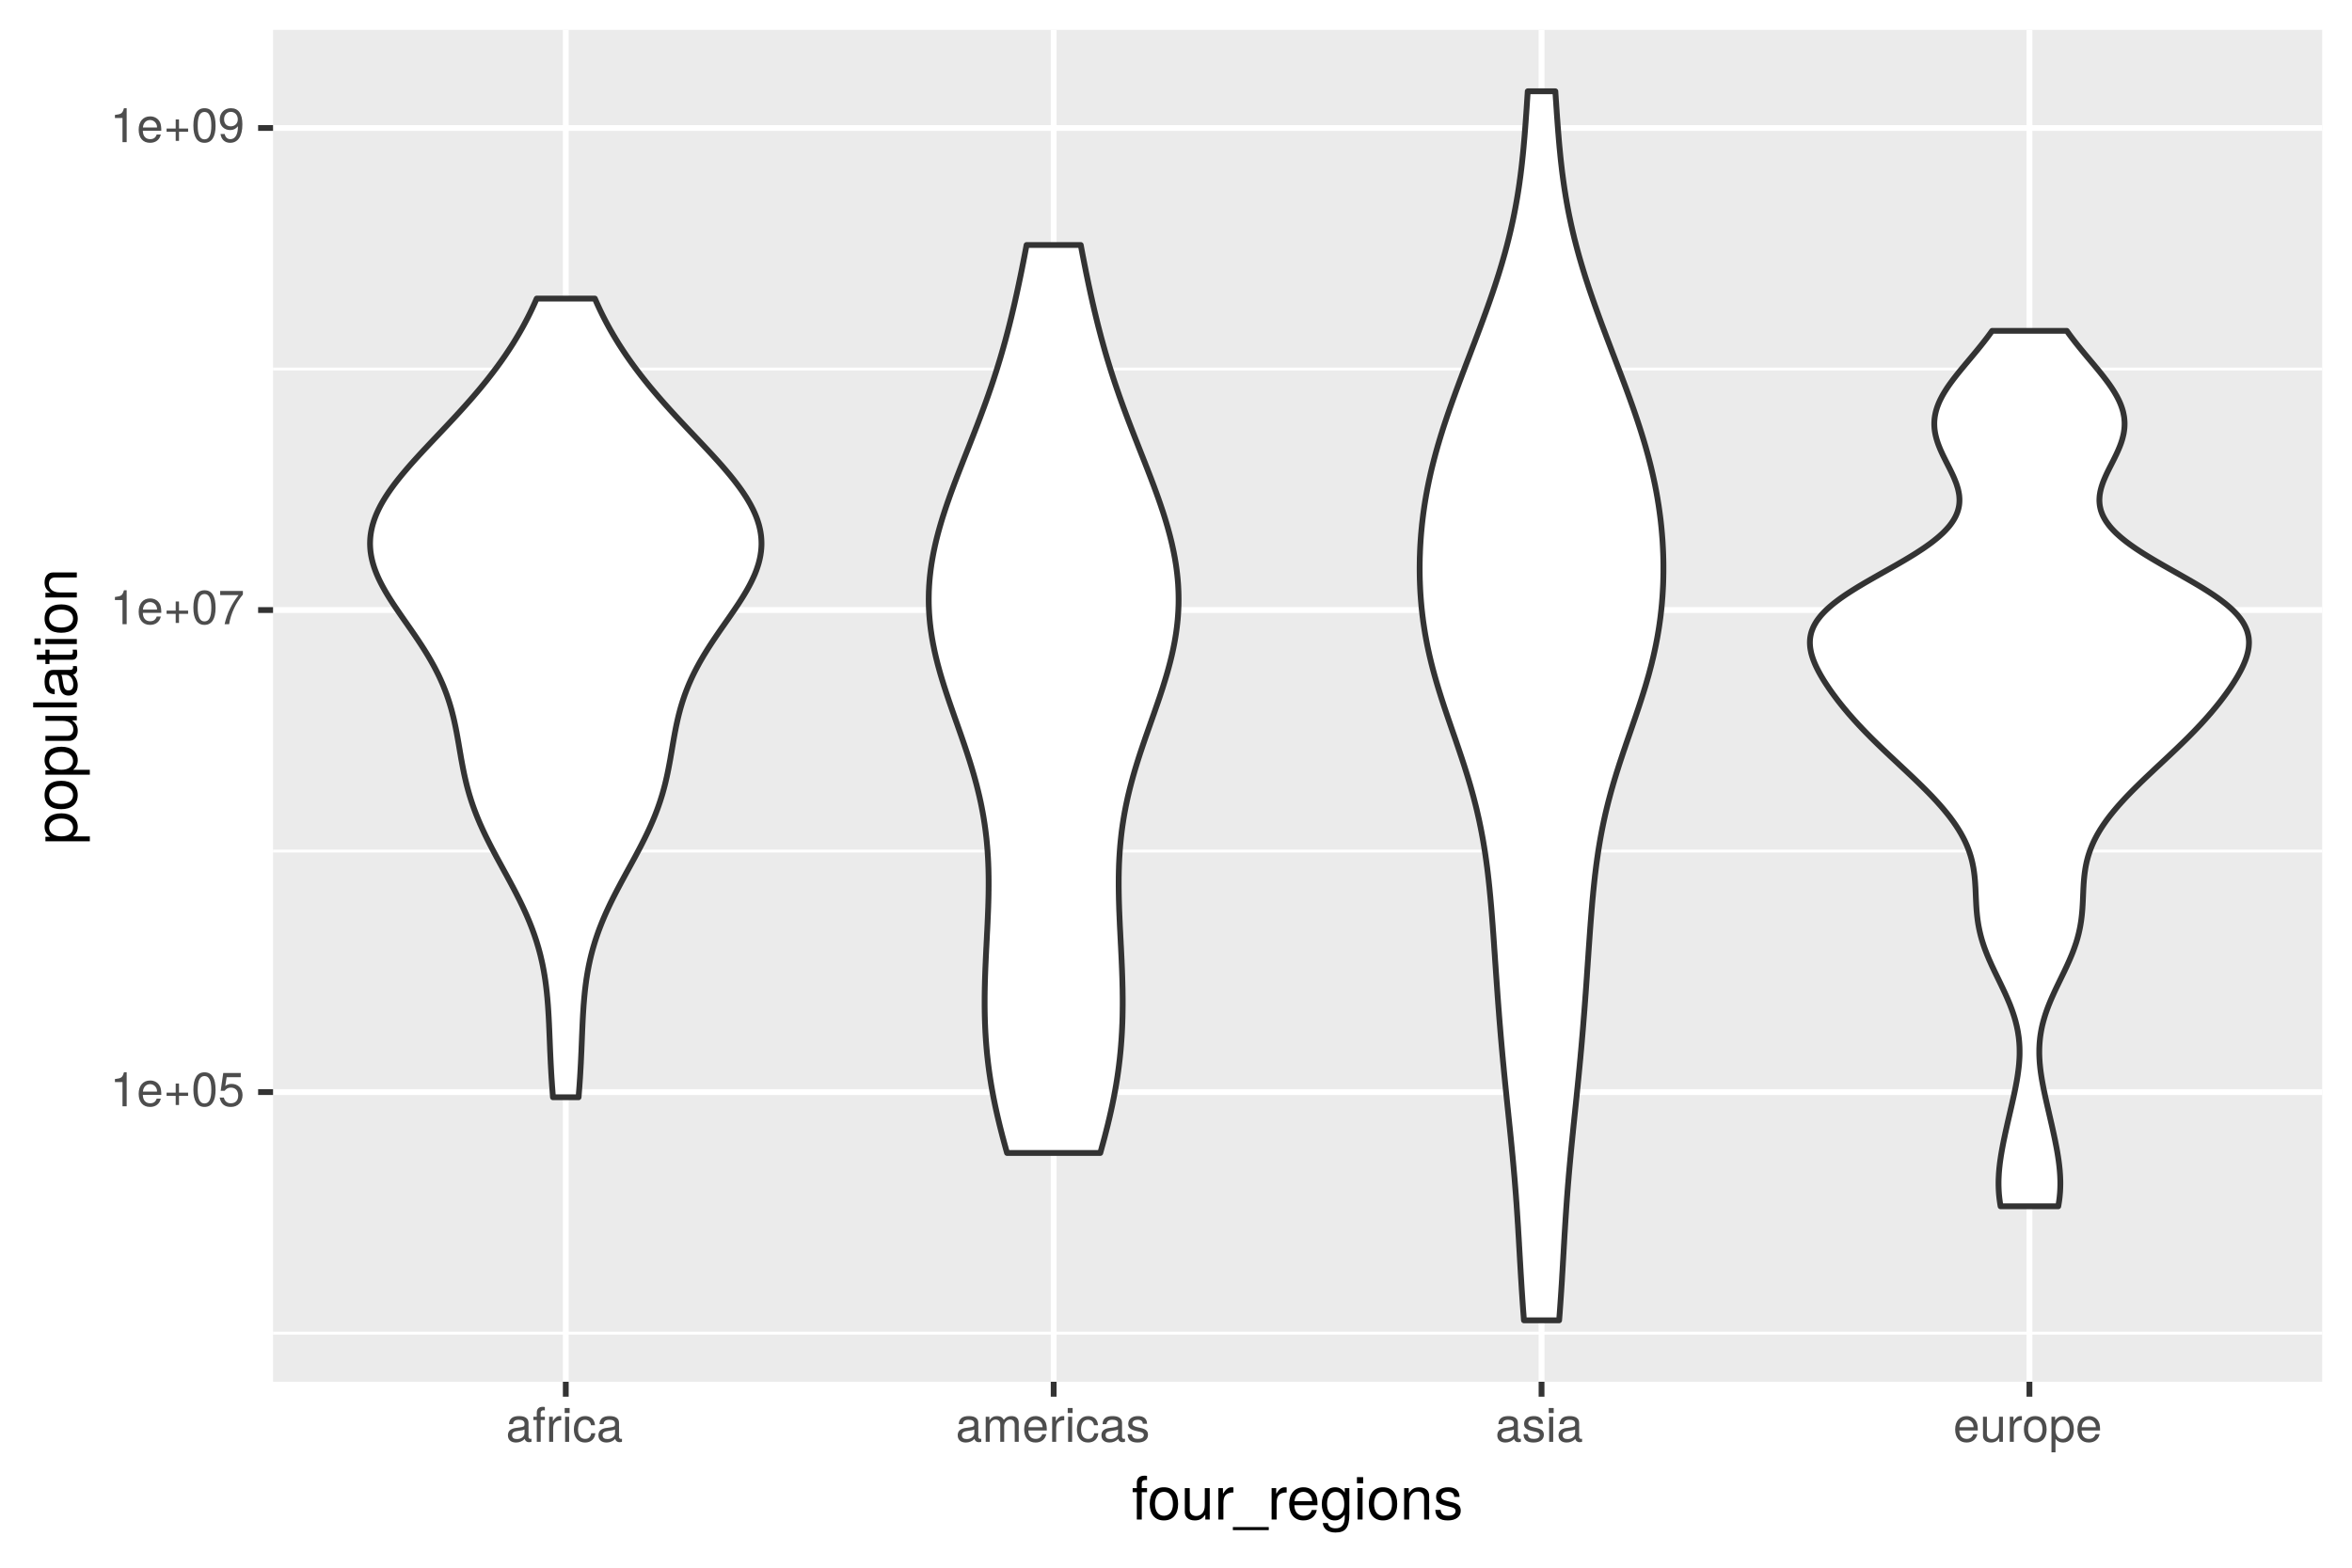 <?xml version="1.0" encoding="UTF-8"?>
<svg xmlns="http://www.w3.org/2000/svg" xmlns:xlink="http://www.w3.org/1999/xlink" width="432pt" height="288pt" viewBox="0 0 432 288" version="1.1">
<defs>
<g>
<symbol overflow="visible" id="glyph0-0">
<path style="stroke:none;" d=""/>
</symbol>
<symbol overflow="visible" id="glyph0-1">
<path style="stroke:none;" d="M 3.047 0 L 3.047 -6.234 L 2.547 -6.234 C 2.266 -5.281 2.094 -5.141 0.891 -5 L 0.891 -4.438 L 2.281 -4.438 L 2.281 0 Z M 3.047 0 "/>
</symbol>
<symbol overflow="visible" id="glyph0-2">
<path style="stroke:none;" d="M 4.516 -2.094 C 4.516 -2.766 4.453 -3.188 4.328 -3.531 C 4.031 -4.281 3.328 -4.734 2.469 -4.734 C 1.172 -4.734 0.359 -3.797 0.359 -2.281 C 0.359 -0.766 1.156 0.125 2.453 0.125 C 3.5 0.125 4.234 -0.469 4.422 -1.406 L 3.672 -1.406 C 3.469 -0.797 3.062 -0.547 2.469 -0.547 C 1.703 -0.547 1.141 -1.031 1.125 -2.094 Z M 3.734 -2.75 C 3.734 -2.75 3.734 -2.703 3.719 -2.688 L 1.141 -2.688 C 1.203 -3.516 1.719 -4.062 2.453 -4.062 C 3.172 -4.062 3.734 -3.469 3.734 -2.75 Z M 3.734 -2.75 "/>
</symbol>
<symbol overflow="visible" id="glyph0-3">
<path style="stroke:none;" d="M 4.547 -1.906 L 4.547 -2.5 L 2.875 -2.5 L 2.875 -4.172 L 2.266 -4.172 L 2.266 -2.5 L 0.594 -2.5 L 0.594 -1.906 L 2.266 -1.906 L 2.266 -0.234 L 2.875 -0.234 L 2.875 -1.906 Z M 4.547 -1.906 "/>
</symbol>
<symbol overflow="visible" id="glyph0-4">
<path style="stroke:none;" d="M 4.453 -3 C 4.453 -5.156 3.781 -6.234 2.422 -6.234 C 1.078 -6.234 0.375 -5.141 0.375 -3.047 C 0.375 -0.953 1.078 0.125 2.422 0.125 C 3.734 0.125 4.453 -0.953 4.453 -3 Z M 3.672 -3.062 C 3.672 -1.297 3.266 -0.516 2.406 -0.516 C 1.578 -0.516 1.172 -1.344 1.172 -3.047 C 1.172 -4.75 1.578 -5.547 2.422 -5.547 C 3.25 -5.547 3.672 -4.734 3.672 -3.062 Z M 3.672 -3.062 "/>
</symbol>
<symbol overflow="visible" id="glyph0-5">
<path style="stroke:none;" d="M 4.516 -2.062 C 4.516 -3.297 3.688 -4.109 2.5 -4.109 C 2.062 -4.109 1.703 -4 1.344 -3.734 L 1.594 -5.344 L 4.188 -5.344 L 4.188 -6.109 L 0.969 -6.109 L 0.5 -2.844 L 1.219 -2.844 C 1.578 -3.266 1.875 -3.422 2.359 -3.422 C 3.188 -3.422 3.719 -2.891 3.719 -1.969 C 3.719 -1.062 3.203 -0.547 2.359 -0.547 C 1.688 -0.547 1.266 -0.891 1.078 -1.594 L 0.312 -1.594 C 0.562 -0.359 1.266 0.125 2.375 0.125 C 3.641 0.125 4.516 -0.75 4.516 -2.062 Z M 4.516 -2.062 "/>
</symbol>
<symbol overflow="visible" id="glyph0-6">
<path style="stroke:none;" d="M 4.578 -5.453 L 4.578 -6.109 L 0.406 -6.109 L 0.406 -5.344 L 3.781 -5.344 C 2.531 -3.781 1.656 -1.953 1.219 0 L 2.047 0 C 2.391 -2.016 3.266 -3.891 4.578 -5.453 Z M 4.578 -5.453 "/>
</symbol>
<symbol overflow="visible" id="glyph0-7">
<path style="stroke:none;" d="M 4.484 -3.266 C 4.484 -5.219 3.797 -6.234 2.375 -6.234 C 1.188 -6.234 0.328 -5.391 0.328 -4.172 C 0.328 -3.016 1.125 -2.219 2.25 -2.219 C 2.844 -2.219 3.266 -2.438 3.672 -2.922 C 3.672 -1.406 3.172 -0.547 2.281 -0.547 C 1.734 -0.547 1.359 -0.891 1.234 -1.5 L 0.469 -1.5 C 0.609 -0.469 1.281 0.125 2.234 0.125 C 3.688 0.125 4.484 -1.109 4.484 -3.266 Z M 3.641 -4.188 C 3.641 -3.422 3.094 -2.906 2.344 -2.906 C 1.594 -2.906 1.125 -3.391 1.125 -4.234 C 1.125 -5.016 1.656 -5.562 2.359 -5.562 C 3.094 -5.562 3.641 -5 3.641 -4.188 Z M 3.641 -4.188 "/>
</symbol>
<symbol overflow="visible" id="glyph0-8">
<path style="stroke:none;" d="M 4.703 -0.016 L 4.703 -0.578 C 4.625 -0.547 4.594 -0.547 4.547 -0.547 C 4.297 -0.547 4.156 -0.688 4.156 -0.922 L 4.156 -3.484 C 4.156 -4.297 3.547 -4.734 2.422 -4.734 C 1.297 -4.734 0.609 -4.312 0.578 -3.25 L 1.312 -3.25 C 1.375 -3.812 1.703 -4.062 2.391 -4.062 C 3.047 -4.062 3.422 -3.812 3.422 -3.375 L 3.422 -3.188 C 3.422 -2.875 3.234 -2.75 2.656 -2.672 C 1.625 -2.547 1.453 -2.5 1.172 -2.391 C 0.641 -2.172 0.375 -1.766 0.375 -1.203 C 0.375 -0.359 0.953 0.125 1.875 0.125 C 2.469 0.125 3.047 -0.109 3.453 -0.547 C 3.531 -0.188 3.844 0.062 4.203 0.062 C 4.359 0.062 4.469 0.047 4.703 -0.016 Z M 3.422 -1.594 C 3.422 -0.938 2.75 -0.516 2.047 -0.516 C 1.469 -0.516 1.141 -0.719 1.141 -1.219 C 1.141 -1.703 1.453 -1.906 2.25 -2.016 C 3.016 -2.125 3.172 -2.156 3.422 -2.281 Z M 3.422 -1.594 "/>
</symbol>
<symbol overflow="visible" id="glyph0-9">
<path style="stroke:none;" d="M 2.266 -4.016 L 2.266 -4.609 L 1.5 -4.609 L 1.5 -5.328 C 1.5 -5.641 1.688 -5.797 2.016 -5.797 C 2.078 -5.797 2.109 -5.797 2.266 -5.781 L 2.266 -6.391 C 2.109 -6.438 2 -6.438 1.859 -6.438 C 1.172 -6.438 0.781 -6.047 0.781 -5.391 L 0.781 -4.609 L 0.156 -4.609 L 0.156 -4.016 L 0.781 -4.016 L 0.781 0 L 1.5 0 L 1.5 -4.016 Z M 2.266 -4.016 "/>
</symbol>
<symbol overflow="visible" id="glyph0-10">
<path style="stroke:none;" d="M 2.828 -3.969 L 2.828 -4.719 C 2.703 -4.734 2.641 -4.734 2.547 -4.734 C 2.062 -4.734 1.703 -4.453 1.281 -3.781 L 1.281 -4.609 L 0.609 -4.609 L 0.609 0 L 1.344 0 L 1.344 -2.391 C 1.344 -3.438 1.688 -3.953 2.828 -3.969 Z M 2.828 -3.969 "/>
</symbol>
<symbol overflow="visible" id="glyph0-11">
<path style="stroke:none;" d="M 1.344 0 L 1.344 -4.609 L 0.609 -4.609 L 0.609 0 Z M 1.438 -5.297 L 1.438 -6.219 L 0.531 -6.219 L 0.531 -5.297 Z M 1.438 -5.297 "/>
</symbol>
<symbol overflow="visible" id="glyph0-12">
<path style="stroke:none;" d="M 4.203 -1.578 L 3.453 -1.578 C 3.328 -0.844 2.953 -0.547 2.328 -0.547 C 1.516 -0.547 1.031 -1.172 1.031 -2.266 C 1.031 -3.406 1.516 -4.062 2.312 -4.062 C 2.922 -4.062 3.312 -3.703 3.406 -3.062 L 4.141 -3.062 C 4.062 -4.188 3.359 -4.734 2.328 -4.734 C 1.078 -4.734 0.266 -3.797 0.266 -2.266 C 0.266 -0.781 1.062 0.125 2.312 0.125 C 3.406 0.125 4.109 -0.531 4.203 -1.578 Z M 4.203 -1.578 "/>
</symbol>
<symbol overflow="visible" id="glyph0-13">
<path style="stroke:none;" d="M 6.688 0 L 6.688 -3.453 C 6.688 -4.281 6.234 -4.734 5.359 -4.734 C 4.75 -4.734 4.375 -4.562 3.953 -4.031 C 3.672 -4.531 3.312 -4.734 2.703 -4.734 C 2.094 -4.734 1.688 -4.516 1.297 -3.953 L 1.297 -4.609 L 0.625 -4.609 L 0.625 0 L 1.359 0 L 1.359 -2.891 C 1.359 -3.562 1.844 -4.094 2.438 -4.094 C 2.984 -4.094 3.297 -3.766 3.297 -3.172 L 3.297 0 L 4.016 0 L 4.016 -2.891 C 4.016 -3.562 4.516 -4.094 5.109 -4.094 C 5.641 -4.094 5.953 -3.75 5.953 -3.172 L 5.953 0 Z M 6.688 0 "/>
</symbol>
<symbol overflow="visible" id="glyph0-14">
<path style="stroke:none;" d="M 4.031 -1.297 C 4.031 -1.984 3.656 -2.328 2.734 -2.547 L 2.031 -2.703 C 1.438 -2.844 1.172 -3.047 1.172 -3.375 C 1.172 -3.797 1.562 -4.062 2.156 -4.062 C 2.75 -4.062 3.062 -3.812 3.078 -3.328 L 3.859 -3.328 C 3.844 -4.234 3.25 -4.734 2.188 -4.734 C 1.109 -4.734 0.406 -4.188 0.406 -3.328 C 0.406 -2.609 0.781 -2.266 1.875 -2 L 2.562 -1.844 C 3.062 -1.719 3.266 -1.562 3.266 -1.234 C 3.266 -0.797 2.844 -0.547 2.203 -0.547 C 1.547 -0.547 1.172 -0.703 1.078 -1.406 L 0.297 -1.406 C 0.328 -0.344 0.938 0.125 2.141 0.125 C 3.297 0.125 4.031 -0.406 4.031 -1.297 Z M 4.031 -1.297 "/>
</symbol>
<symbol overflow="visible" id="glyph0-15">
<path style="stroke:none;" d="M 4.234 0 L 4.234 -4.609 L 3.516 -4.609 L 3.516 -2.062 C 3.516 -1.125 3.016 -0.516 2.25 -0.516 C 1.672 -0.516 1.297 -0.859 1.297 -1.422 L 1.297 -4.609 L 0.578 -4.609 L 0.578 -1.125 C 0.578 -0.359 1.141 0.125 2.047 0.125 C 2.719 0.125 3.156 -0.109 3.578 -0.719 L 3.578 0 Z M 4.234 0 "/>
</symbol>
<symbol overflow="visible" id="glyph0-16">
<path style="stroke:none;" d="M 4.484 -2.266 C 4.484 -3.859 3.719 -4.734 2.391 -4.734 C 1.094 -4.734 0.312 -3.859 0.312 -2.312 C 0.312 -0.75 1.094 0.125 2.406 0.125 C 3.688 0.125 4.484 -0.75 4.484 -2.266 Z M 3.719 -2.281 C 3.719 -1.203 3.203 -0.547 2.406 -0.547 C 1.578 -0.547 1.078 -1.188 1.078 -2.312 C 1.078 -3.406 1.578 -4.062 2.406 -4.062 C 3.234 -4.062 3.719 -3.422 3.719 -2.281 Z M 3.719 -2.281 "/>
</symbol>
<symbol overflow="visible" id="glyph0-17">
<path style="stroke:none;" d="M 4.594 -2.266 C 4.594 -3.812 3.844 -4.734 2.625 -4.734 C 2 -4.734 1.5 -4.453 1.156 -3.922 L 1.156 -4.609 L 0.484 -4.609 L 0.484 1.922 L 1.219 1.922 L 1.219 -0.547 C 1.594 -0.078 2.031 0.125 2.625 0.125 C 3.812 0.125 4.594 -0.797 4.594 -2.266 Z M 3.828 -2.281 C 3.828 -1.234 3.297 -0.547 2.5 -0.547 C 1.719 -0.547 1.219 -1.188 1.219 -2.266 C 1.219 -3.359 1.719 -4.062 2.5 -4.062 C 3.312 -4.062 3.828 -3.375 3.828 -2.281 Z M 3.828 -2.281 "/>
</symbol>
<symbol overflow="visible" id="glyph1-0">
<path style="stroke:none;" d=""/>
</symbol>
<symbol overflow="visible" id="glyph1-1">
<path style="stroke:none;" d="M 2.844 -5.016 L 2.844 -5.766 L 1.875 -5.766 L 1.875 -6.672 C 1.875 -7.047 2.094 -7.25 2.516 -7.25 C 2.594 -7.25 2.625 -7.25 2.844 -7.234 L 2.844 -8 C 2.625 -8.047 2.516 -8.047 2.328 -8.047 C 1.469 -8.047 0.969 -7.562 0.969 -6.75 L 0.969 -5.766 L 0.203 -5.766 L 0.203 -5.016 L 0.969 -5.016 L 0.969 0 L 1.875 0 L 1.875 -5.016 Z M 2.844 -5.016 "/>
</symbol>
<symbol overflow="visible" id="glyph1-2">
<path style="stroke:none;" d="M 5.609 -2.844 C 5.609 -4.828 4.656 -5.922 2.984 -5.922 C 1.375 -5.922 0.391 -4.812 0.391 -2.875 C 0.391 -0.953 1.359 0.172 3 0.172 C 4.625 0.172 5.609 -0.953 5.609 -2.844 Z M 4.656 -2.844 C 4.656 -1.5 4.016 -0.688 3 -0.688 C 1.984 -0.688 1.359 -1.484 1.359 -2.875 C 1.359 -4.266 1.984 -5.078 3 -5.078 C 4.031 -5.078 4.656 -4.281 4.656 -2.844 Z M 4.656 -2.844 "/>
</symbol>
<symbol overflow="visible" id="glyph1-3">
<path style="stroke:none;" d="M 5.297 0 L 5.297 -5.766 L 4.391 -5.766 L 4.391 -2.578 C 4.391 -1.406 3.766 -0.641 2.812 -0.641 C 2.094 -0.641 1.625 -1.078 1.625 -1.766 L 1.625 -5.766 L 0.719 -5.766 L 0.719 -1.406 C 0.719 -0.453 1.438 0.172 2.547 0.172 C 3.406 0.172 3.938 -0.125 4.484 -0.891 L 4.484 0 Z M 5.297 0 "/>
</symbol>
<symbol overflow="visible" id="glyph1-4">
<path style="stroke:none;" d="M 3.531 -4.969 L 3.531 -5.891 C 3.375 -5.922 3.297 -5.922 3.172 -5.922 C 2.578 -5.922 2.141 -5.578 1.609 -4.719 L 1.609 -5.766 L 0.766 -5.766 L 0.766 0 L 1.688 0 L 1.688 -2.984 C 1.688 -4.297 2.109 -4.938 3.531 -4.969 Z M 3.531 -4.969 "/>
</symbol>
<symbol overflow="visible" id="glyph1-5">
<path style="stroke:none;" d="M 6.359 1.953 L 6.359 1.391 L -0.234 1.391 L -0.234 1.953 Z M 6.359 1.953 "/>
</symbol>
<symbol overflow="visible" id="glyph1-6">
<path style="stroke:none;" d="M 5.641 -2.625 C 5.641 -3.453 5.578 -3.984 5.406 -4.406 C 5.031 -5.359 4.156 -5.922 3.078 -5.922 C 1.469 -5.922 0.438 -4.734 0.438 -2.844 C 0.438 -0.953 1.438 0.172 3.062 0.172 C 4.375 0.172 5.297 -0.578 5.516 -1.75 L 4.594 -1.75 C 4.344 -0.984 3.828 -0.688 3.094 -0.688 C 2.141 -0.688 1.422 -1.297 1.391 -2.625 Z M 4.656 -3.438 C 4.656 -3.438 4.656 -3.391 4.656 -3.359 L 1.422 -3.359 C 1.5 -4.391 2.141 -5.078 3.062 -5.078 C 3.969 -5.078 4.656 -4.328 4.656 -3.438 Z M 4.656 -3.438 "/>
</symbol>
<symbol overflow="visible" id="glyph1-7">
<path style="stroke:none;" d="M 5.375 -0.953 L 5.375 -5.766 L 4.531 -5.766 L 4.531 -4.922 C 4.062 -5.609 3.516 -5.922 2.766 -5.922 C 1.312 -5.922 0.312 -4.703 0.312 -2.828 C 0.312 -1.016 1.344 0.172 2.688 0.172 C 3.422 0.172 3.922 -0.141 4.531 -0.875 L 4.531 -0.484 C 4.531 1.047 3.906 1.625 2.844 1.625 C 2.109 1.625 1.547 1.359 1.438 0.656 L 0.5 0.656 C 0.609 1.75 1.453 2.391 2.812 2.391 C 4.609 2.391 5.375 1.594 5.375 -0.953 Z M 4.438 -2.844 C 4.438 -1.469 3.844 -0.688 2.875 -0.688 C 1.875 -0.688 1.281 -1.484 1.281 -2.875 C 1.281 -4.266 1.891 -5.078 2.875 -5.078 C 3.859 -5.078 4.438 -4.25 4.438 -2.844 Z M 4.438 -2.844 "/>
</symbol>
<symbol overflow="visible" id="glyph1-8">
<path style="stroke:none;" d="M 1.688 0 L 1.688 -5.766 L 0.766 -5.766 L 0.766 0 Z M 1.797 -6.641 L 1.797 -7.781 L 0.656 -7.781 L 0.656 -6.641 Z M 1.797 -6.641 "/>
</symbol>
<symbol overflow="visible" id="glyph1-9">
<path style="stroke:none;" d="M 5.359 0 L 5.359 -4.359 C 5.359 -5.312 4.641 -5.922 3.531 -5.922 C 2.672 -5.922 2.125 -5.594 1.609 -4.797 L 1.609 -5.766 L 0.766 -5.766 L 0.766 0 L 1.688 0 L 1.688 -3.172 C 1.688 -4.359 2.328 -5.125 3.25 -5.125 C 3.984 -5.125 4.438 -4.688 4.438 -4 L 4.438 0 Z M 5.359 0 "/>
</symbol>
<symbol overflow="visible" id="glyph1-10">
<path style="stroke:none;" d="M 5.047 -1.609 C 5.047 -2.469 4.562 -2.906 3.422 -3.172 L 2.547 -3.391 C 1.797 -3.562 1.469 -3.812 1.469 -4.219 C 1.469 -4.734 1.953 -5.078 2.688 -5.078 C 3.438 -5.078 3.828 -4.766 3.844 -4.156 L 4.812 -4.156 C 4.812 -5.297 4.062 -5.922 2.734 -5.922 C 1.391 -5.922 0.516 -5.234 0.516 -4.172 C 0.516 -3.266 0.984 -2.844 2.344 -2.516 L 3.203 -2.297 C 3.844 -2.141 4.094 -1.953 4.094 -1.547 C 4.094 -1 3.547 -0.688 2.75 -0.688 C 1.922 -0.688 1.469 -0.875 1.344 -1.766 L 0.375 -1.766 C 0.422 -0.422 1.172 0.172 2.672 0.172 C 4.125 0.172 5.047 -0.5 5.047 -1.609 Z M 5.047 -1.609 "/>
</symbol>
<symbol overflow="visible" id="glyph2-0">
<path style="stroke:none;" d=""/>
</symbol>
<symbol overflow="visible" id="glyph2-1">
<path style="stroke:none;" d="M -2.828 -5.75 C -4.766 -5.75 -5.922 -4.812 -5.922 -3.281 C -5.922 -2.5 -5.578 -1.875 -4.891 -1.438 L -5.766 -1.438 L -5.766 -0.609 L 2.391 -0.609 L 2.391 -1.516 L -0.688 -1.516 C -0.094 -2 0.172 -2.547 0.172 -3.281 C 0.172 -4.781 -0.984 -5.75 -2.828 -5.75 Z M -2.844 -4.797 C -1.547 -4.797 -0.688 -4.125 -0.688 -3.125 C -0.688 -2.156 -1.484 -1.516 -2.844 -1.516 C -4.188 -1.516 -5.078 -2.156 -5.078 -3.125 C -5.078 -4.141 -4.219 -4.797 -2.844 -4.797 Z M -2.844 -4.797 "/>
</symbol>
<symbol overflow="visible" id="glyph2-2">
<path style="stroke:none;" d="M -2.844 -5.609 C -4.828 -5.609 -5.922 -4.656 -5.922 -2.984 C -5.922 -1.375 -4.812 -0.391 -2.875 -0.391 C -0.953 -0.391 0.172 -1.359 0.172 -3 C 0.172 -4.625 -0.953 -5.609 -2.844 -5.609 Z M -2.844 -4.656 C -1.5 -4.656 -0.688 -4.016 -0.688 -3 C -0.688 -1.984 -1.484 -1.359 -2.875 -1.359 C -4.266 -1.359 -5.078 -1.984 -5.078 -3 C -5.078 -4.031 -4.281 -4.656 -2.844 -4.656 Z M -2.844 -4.656 "/>
</symbol>
<symbol overflow="visible" id="glyph2-3">
<path style="stroke:none;" d="M 0 -5.297 L -5.766 -5.297 L -5.766 -4.391 L -2.578 -4.391 C -1.406 -4.391 -0.641 -3.766 -0.641 -2.812 C -0.641 -2.094 -1.078 -1.625 -1.766 -1.625 L -5.766 -1.625 L -5.766 -0.719 L -1.406 -0.719 C -0.453 -0.719 0.172 -1.438 0.172 -2.547 C 0.172 -3.406 -0.125 -3.938 -0.891 -4.484 L 0 -4.484 Z M 0 -5.297 "/>
</symbol>
<symbol overflow="visible" id="glyph2-4">
<path style="stroke:none;" d="M 0 -1.656 L -8.016 -1.656 L -8.016 -0.75 L 0 -0.75 Z M 0 -1.656 "/>
</symbol>
<symbol overflow="visible" id="glyph2-5">
<path style="stroke:none;" d="M -0.016 -5.891 L -0.719 -5.891 C -0.688 -5.781 -0.688 -5.734 -0.688 -5.688 C -0.688 -5.375 -0.859 -5.188 -1.141 -5.188 L -4.359 -5.188 C -5.375 -5.188 -5.922 -4.438 -5.922 -3.031 C -5.922 -1.625 -5.391 -0.766 -4.062 -0.719 L -4.062 -1.641 C -4.766 -1.719 -5.078 -2.141 -5.078 -2.984 C -5.078 -3.812 -4.781 -4.281 -4.219 -4.281 L -3.984 -4.281 C -3.594 -4.281 -3.438 -4.047 -3.344 -3.328 C -3.172 -2.031 -3.141 -1.828 -2.984 -1.469 C -2.719 -0.797 -2.203 -0.469 -1.5 -0.469 C -0.453 -0.469 0.172 -1.188 0.172 -2.359 C 0.172 -3.094 -0.141 -3.812 -0.688 -4.312 C -0.234 -4.406 0.078 -4.812 0.078 -5.266 C 0.078 -5.438 0.062 -5.594 -0.016 -5.891 Z M -1.984 -4.281 C -1.172 -4.281 -0.641 -3.438 -0.641 -2.547 C -0.641 -1.844 -0.891 -1.422 -1.516 -1.422 C -2.125 -1.422 -2.391 -1.828 -2.531 -2.812 C -2.656 -3.766 -2.703 -3.969 -2.844 -4.281 Z M -1.984 -4.281 "/>
</symbol>
<symbol overflow="visible" id="glyph2-6">
<path style="stroke:none;" d="M 0 -2.797 L -0.766 -2.797 C -0.734 -2.672 -0.719 -2.531 -0.719 -2.359 C -0.719 -1.953 -0.844 -1.844 -1.25 -1.844 L -5.016 -1.844 L -5.016 -2.797 L -5.766 -2.797 L -5.766 -1.844 L -7.344 -1.844 L -7.344 -0.938 L -5.766 -0.938 L -5.766 -0.156 L -5.016 -0.156 L -5.016 -0.938 L -0.844 -0.938 C -0.25 -0.938 0.078 -1.328 0.078 -2.047 C 0.078 -2.266 0.062 -2.484 0 -2.797 Z M 0 -2.797 "/>
</symbol>
<symbol overflow="visible" id="glyph2-7">
<path style="stroke:none;" d="M 0 -1.688 L -5.766 -1.688 L -5.766 -0.766 L 0 -0.766 Z M -6.641 -1.797 L -7.781 -1.797 L -7.781 -0.656 L -6.641 -0.656 Z M -6.641 -1.797 "/>
</symbol>
<symbol overflow="visible" id="glyph2-8">
<path style="stroke:none;" d="M 0 -5.359 L -4.359 -5.359 C -5.312 -5.359 -5.922 -4.641 -5.922 -3.531 C -5.922 -2.672 -5.594 -2.125 -4.797 -1.609 L -5.766 -1.609 L -5.766 -0.766 L 0 -0.766 L 0 -1.688 L -3.172 -1.688 C -4.359 -1.688 -5.125 -2.328 -5.125 -3.25 C -5.125 -3.984 -4.688 -4.438 -4 -4.438 L 0 -4.438 Z M 0 -5.359 "/>
</symbol>
</g>
<clipPath id="clip1">
  <path d="M 50.152 5.48 L 426.523 5.48 L 426.523 253.852 L 50.152 253.852 Z M 50.152 5.48 "/>
</clipPath>
<clipPath id="clip2">
  <path d="M 50.152 244 L 426.523 244 L 426.523 246 L 50.152 246 Z M 50.152 244 "/>
</clipPath>
<clipPath id="clip3">
  <path d="M 50.152 156 L 426.523 156 L 426.523 157 L 50.152 157 Z M 50.152 156 "/>
</clipPath>
<clipPath id="clip4">
  <path d="M 50.152 67 L 426.523 67 L 426.523 69 L 50.152 69 Z M 50.152 67 "/>
</clipPath>
<clipPath id="clip5">
  <path d="M 50.152 200 L 426.523 200 L 426.523 202 L 50.152 202 Z M 50.152 200 "/>
</clipPath>
<clipPath id="clip6">
  <path d="M 50.152 111 L 426.523 111 L 426.523 113 L 50.152 113 Z M 50.152 111 "/>
</clipPath>
<clipPath id="clip7">
  <path d="M 50.152 22 L 426.523 22 L 426.523 25 L 50.152 25 Z M 50.152 22 "/>
</clipPath>
<clipPath id="clip8">
  <path d="M 103 5.48 L 105 5.48 L 105 253.852 L 103 253.852 Z M 103 5.48 "/>
</clipPath>
<clipPath id="clip9">
  <path d="M 192 5.48 L 195 5.48 L 195 253.852 L 192 253.852 Z M 192 5.48 "/>
</clipPath>
<clipPath id="clip10">
  <path d="M 282 5.48 L 284 5.48 L 284 253.852 L 282 253.852 Z M 282 5.48 "/>
</clipPath>
<clipPath id="clip11">
  <path d="M 372 5.48 L 374 5.48 L 374 253.852 L 372 253.852 Z M 372 5.48 "/>
</clipPath>
</defs>
<g id="surface327">
<rect x="0" y="0" width="432" height="288" style="fill:rgb(100%,100%,100%);fill-opacity:1;stroke:none;"/>
<rect x="0" y="0" width="432" height="288" style="fill:rgb(100%,100%,100%);fill-opacity:1;stroke:none;"/>
<path style="fill:none;stroke-width:1.067;stroke-linecap:round;stroke-linejoin:round;stroke:rgb(100%,100%,100%);stroke-opacity:1;stroke-miterlimit:10;" d="M 0 288 L 432 288 L 432 0 L 0 0 Z M 0 288 "/>
<g clip-path="url(#clip1)" clip-rule="nonzero">
<path style=" stroke:none;fill-rule:nonzero;fill:rgb(92.157%,92.157%,92.157%);fill-opacity:1;" d="M 50.152 253.848 L 426.523 253.848 L 426.523 5.477 L 50.152 5.477 Z M 50.152 253.848 "/>
</g>
<g clip-path="url(#clip2)" clip-rule="nonzero">
<path style="fill:none;stroke-width:0.533;stroke-linecap:butt;stroke-linejoin:round;stroke:rgb(100%,100%,100%);stroke-opacity:1;stroke-miterlimit:10;" d="M 50.152 244.91 L 426.52 244.91 "/>
</g>
<g clip-path="url(#clip3)" clip-rule="nonzero">
<path style="fill:none;stroke-width:0.533;stroke-linecap:butt;stroke-linejoin:round;stroke:rgb(100%,100%,100%);stroke-opacity:1;stroke-miterlimit:10;" d="M 50.152 156.352 L 426.52 156.352 "/>
</g>
<g clip-path="url(#clip4)" clip-rule="nonzero">
<path style="fill:none;stroke-width:0.533;stroke-linecap:butt;stroke-linejoin:round;stroke:rgb(100%,100%,100%);stroke-opacity:1;stroke-miterlimit:10;" d="M 50.152 67.793 L 426.52 67.793 "/>
</g>
<g clip-path="url(#clip5)" clip-rule="nonzero">
<path style="fill:none;stroke-width:1.067;stroke-linecap:butt;stroke-linejoin:round;stroke:rgb(100%,100%,100%);stroke-opacity:1;stroke-miterlimit:10;" d="M 50.152 200.629 L 426.52 200.629 "/>
</g>
<g clip-path="url(#clip6)" clip-rule="nonzero">
<path style="fill:none;stroke-width:1.067;stroke-linecap:butt;stroke-linejoin:round;stroke:rgb(100%,100%,100%);stroke-opacity:1;stroke-miterlimit:10;" d="M 50.152 112.07 L 426.52 112.07 "/>
</g>
<g clip-path="url(#clip7)" clip-rule="nonzero">
<path style="fill:none;stroke-width:1.067;stroke-linecap:butt;stroke-linejoin:round;stroke:rgb(100%,100%,100%);stroke-opacity:1;stroke-miterlimit:10;" d="M 50.152 23.512 L 426.52 23.512 "/>
</g>
<g clip-path="url(#clip8)" clip-rule="nonzero">
<path style="fill:none;stroke-width:1.067;stroke-linecap:butt;stroke-linejoin:round;stroke:rgb(100%,100%,100%);stroke-opacity:1;stroke-miterlimit:10;" d="M 103.918 253.848 L 103.918 5.48 "/>
</g>
<g clip-path="url(#clip9)" clip-rule="nonzero">
<path style="fill:none;stroke-width:1.067;stroke-linecap:butt;stroke-linejoin:round;stroke:rgb(100%,100%,100%);stroke-opacity:1;stroke-miterlimit:10;" d="M 193.531 253.848 L 193.531 5.48 "/>
</g>
<g clip-path="url(#clip10)" clip-rule="nonzero">
<path style="fill:none;stroke-width:1.067;stroke-linecap:butt;stroke-linejoin:round;stroke:rgb(100%,100%,100%);stroke-opacity:1;stroke-miterlimit:10;" d="M 283.141 253.848 L 283.141 5.48 "/>
</g>
<g clip-path="url(#clip11)" clip-rule="nonzero">
<path style="fill:none;stroke-width:1.067;stroke-linecap:butt;stroke-linejoin:round;stroke:rgb(100%,100%,100%);stroke-opacity:1;stroke-miterlimit:10;" d="M 372.754 253.848 L 372.754 5.48 "/>
</g>
<path style="fill-rule:nonzero;fill:rgb(100%,100%,100%);fill-opacity:1;stroke-width:1.067;stroke-linecap:round;stroke-linejoin:round;stroke:rgb(20%,20%,20%);stroke-opacity:1;stroke-miterlimit:10;" d="M 101.566 201.578 L 101.543 201.289 L 101.52 201.004 L 101.496 200.715 L 101.477 200.43 L 101.453 200.141 L 101.434 199.855 L 101.41 199.566 L 101.391 199.281 L 101.371 198.992 L 101.352 198.707 L 101.312 198.129 L 101.293 197.844 L 101.277 197.555 L 101.258 197.27 L 101.242 196.98 L 101.227 196.695 L 101.211 196.406 L 101.195 196.121 L 101.18 195.832 L 101.164 195.547 L 101.148 195.258 L 101.137 194.973 L 101.121 194.684 L 101.109 194.398 L 101.094 194.109 L 101.082 193.824 L 101.07 193.535 L 101.055 193.25 L 101.043 192.961 L 101.031 192.676 L 101.02 192.387 L 101.008 192.102 L 100.996 191.812 L 100.984 191.527 L 100.973 191.238 L 100.961 190.953 L 100.949 190.664 L 100.938 190.379 L 100.926 190.09 L 100.914 189.805 L 100.902 189.516 L 100.891 189.23 L 100.879 188.941 L 100.863 188.656 L 100.852 188.367 L 100.84 188.082 L 100.824 187.793 L 100.809 187.508 L 100.797 187.219 L 100.781 186.934 L 100.766 186.645 L 100.75 186.359 L 100.73 186.07 L 100.715 185.785 L 100.695 185.496 L 100.676 185.211 L 100.656 184.922 L 100.637 184.637 L 100.613 184.348 L 100.59 184.062 L 100.566 183.773 L 100.543 183.488 L 100.516 183.199 L 100.488 182.914 L 100.461 182.625 L 100.434 182.34 L 100.402 182.051 L 100.367 181.766 L 100.336 181.477 L 100.301 181.191 L 100.266 180.902 L 100.227 180.617 L 100.188 180.328 L 100.148 180.043 L 100.105 179.754 L 100.059 179.469 L 100.016 179.18 L 99.965 178.895 L 99.918 178.605 L 99.867 178.32 L 99.812 178.031 L 99.758 177.746 L 99.703 177.457 L 99.645 177.172 L 99.582 176.883 L 99.52 176.598 L 99.453 176.309 L 99.387 176.023 L 99.32 175.734 L 99.25 175.445 L 99.176 175.16 L 99.102 174.871 L 99.023 174.586 L 98.945 174.297 L 98.863 174.012 L 98.777 173.723 L 98.691 173.438 L 98.605 173.148 L 98.516 172.863 L 98.422 172.574 L 98.328 172.289 L 98.23 172 L 98.133 171.715 L 98.031 171.426 L 97.926 171.141 L 97.824 170.852 L 97.715 170.566 L 97.605 170.277 L 97.492 169.992 L 97.379 169.703 L 97.266 169.418 L 97.145 169.129 L 97.027 168.844 L 96.902 168.555 L 96.781 168.27 L 96.656 167.98 L 96.527 167.695 L 96.398 167.406 L 96.266 167.121 L 96.133 166.832 L 96 166.547 L 95.863 166.258 L 95.723 165.973 L 95.586 165.684 L 95.445 165.398 L 95.301 165.109 L 95.156 164.824 L 95.012 164.535 L 94.867 164.25 L 94.719 163.961 L 94.57 163.676 L 94.422 163.387 L 94.27 163.102 L 94.117 162.812 L 93.965 162.527 L 93.812 162.238 L 93.66 161.953 L 93.504 161.664 L 93.348 161.379 L 93.195 161.09 L 93.039 160.805 L 92.883 160.516 L 92.723 160.23 L 92.566 159.941 L 92.41 159.656 L 92.254 159.367 L 92.098 159.082 L 91.941 158.793 L 91.785 158.508 L 91.629 158.219 L 91.473 157.934 L 91.316 157.645 L 91.16 157.359 L 91.008 157.07 L 90.855 156.785 L 90.703 156.496 L 90.551 156.211 L 90.398 155.922 L 90.25 155.637 L 90.102 155.348 L 89.953 155.062 L 89.809 154.773 L 89.664 154.488 L 89.52 154.199 L 89.379 153.914 L 89.234 153.625 L 89.098 153.34 L 88.824 152.762 L 88.691 152.477 L 88.559 152.188 L 88.43 151.902 L 88.301 151.613 L 88.172 151.328 L 88.051 151.039 L 87.926 150.754 L 87.809 150.465 L 87.688 150.18 L 87.574 149.891 L 87.457 149.605 L 87.348 149.316 L 87.238 149.031 L 87.129 148.742 L 87.023 148.457 L 86.922 148.168 L 86.82 147.883 L 86.723 147.594 L 86.625 147.309 L 86.531 147.02 L 86.441 146.734 L 86.352 146.445 L 86.262 146.16 L 86.176 145.871 L 86.094 145.586 L 86.012 145.297 L 85.934 145.012 L 85.855 144.723 L 85.781 144.438 L 85.707 144.148 L 85.637 143.863 L 85.566 143.574 L 85.5 143.289 L 85.434 143 L 85.367 142.715 L 85.305 142.426 L 85.242 142.141 L 85.184 141.852 L 85.125 141.566 L 85.066 141.277 L 85.012 140.992 L 84.957 140.703 L 84.902 140.418 L 84.848 140.129 L 84.797 139.844 L 84.742 139.555 L 84.691 139.27 L 84.641 138.98 L 84.594 138.695 L 84.543 138.406 L 84.492 138.121 L 84.445 137.832 L 84.395 137.547 L 84.348 137.258 L 84.297 136.973 L 84.25 136.684 L 84.199 136.398 L 84.148 136.109 L 84.098 135.824 L 84.047 135.535 L 83.996 135.25 L 83.941 134.961 L 83.891 134.676 L 83.836 134.387 L 83.777 134.102 L 83.723 133.812 L 83.664 133.527 L 83.605 133.238 L 83.543 132.953 L 83.48 132.664 L 83.418 132.379 L 83.352 132.09 L 83.285 131.805 L 83.215 131.516 L 83.141 131.23 L 83.07 130.941 L 82.992 130.652 L 82.918 130.367 L 82.836 130.078 L 82.754 129.793 L 82.668 129.504 L 82.582 129.219 L 82.492 128.93 L 82.398 128.645 L 82.305 128.355 L 82.207 128.07 L 82.109 127.781 L 82.008 127.496 L 81.898 127.207 L 81.793 126.922 L 81.68 126.633 L 81.566 126.348 L 81.453 126.059 L 81.332 125.773 L 81.211 125.484 L 81.082 125.199 L 80.957 124.91 L 80.824 124.625 L 80.691 124.336 L 80.555 124.051 L 80.414 123.762 L 80.27 123.477 L 80.125 123.188 L 79.977 122.902 L 79.828 122.613 L 79.672 122.328 L 79.516 122.039 L 79.355 121.754 L 79.195 121.465 L 79.031 121.18 L 78.863 120.891 L 78.695 120.605 L 78.523 120.316 L 78.348 120.031 L 78.172 119.742 L 77.992 119.457 L 77.812 119.168 L 77.629 118.883 L 77.445 118.594 L 77.258 118.309 L 77.066 118.02 L 76.879 117.734 L 76.688 117.445 L 76.492 117.16 L 76.301 116.871 L 76.102 116.586 L 75.906 116.297 L 75.707 116.012 L 75.512 115.723 L 75.312 115.438 L 75.109 115.148 L 74.91 114.863 L 74.711 114.574 L 74.512 114.289 L 74.309 114 L 74.109 113.715 L 73.91 113.426 L 73.711 113.141 L 73.512 112.852 L 73.316 112.566 L 73.117 112.277 L 72.922 111.992 L 72.73 111.703 L 72.535 111.418 L 72.344 111.129 L 72.156 110.844 L 71.969 110.555 L 71.785 110.27 L 71.602 109.98 L 71.422 109.695 L 71.246 109.406 L 71.074 109.121 L 70.902 108.832 L 70.734 108.547 L 70.57 108.258 L 70.41 107.969 L 70.254 107.684 L 70.102 107.395 L 69.953 107.109 L 69.809 106.82 L 69.668 106.535 L 69.531 106.246 L 69.402 105.961 L 69.277 105.672 L 69.156 105.387 L 69.043 105.098 L 68.93 104.812 L 68.828 104.523 L 68.727 104.238 L 68.637 103.949 L 68.547 103.664 L 68.465 103.375 L 68.391 103.09 L 68.32 102.801 L 68.258 102.516 L 68.199 102.227 L 68.148 101.941 L 68.105 101.652 L 68.062 101.367 L 68.031 101.078 L 68.008 100.793 L 67.988 100.504 L 67.977 100.219 L 67.969 99.93 L 67.973 99.645 L 67.98 99.355 L 67.996 99.07 L 68.016 98.781 L 68.043 98.496 L 68.078 98.207 L 68.121 97.922 L 68.168 97.633 L 68.223 97.348 L 68.285 97.059 L 68.352 96.773 L 68.426 96.484 L 68.508 96.199 L 68.598 95.91 L 68.688 95.625 L 68.789 95.336 L 68.895 95.051 L 69.008 94.762 L 69.125 94.477 L 69.25 94.188 L 69.383 93.902 L 69.516 93.613 L 69.66 93.328 L 69.805 93.039 L 69.957 92.754 L 70.117 92.465 L 70.281 92.18 L 70.449 91.891 L 70.625 91.605 L 70.801 91.316 L 70.988 91.031 L 71.176 90.742 L 71.367 90.457 L 71.566 90.168 L 71.766 89.883 L 71.973 89.594 L 72.184 89.309 L 72.395 89.02 L 72.613 88.734 L 72.836 88.445 L 73.059 88.16 L 73.289 87.871 L 73.52 87.586 L 73.754 87.297 L 73.992 87.012 L 74.234 86.723 L 74.477 86.438 L 74.723 86.148 L 74.969 85.863 L 75.219 85.574 L 75.473 85.285 L 75.727 85 L 75.984 84.711 L 76.242 84.426 L 76.504 84.137 L 76.766 83.852 L 77.027 83.562 L 77.293 83.277 L 77.559 82.988 L 77.824 82.703 L 78.094 82.414 L 78.363 82.129 L 78.633 81.84 L 78.902 81.555 L 79.172 81.266 L 79.445 80.98 L 79.715 80.691 L 79.988 80.406 L 80.258 80.117 L 80.531 79.832 L 80.801 79.543 L 81.074 79.258 L 81.344 78.969 L 81.613 78.684 L 81.887 78.395 L 82.156 78.109 L 82.426 77.82 L 82.695 77.535 L 82.961 77.246 L 83.23 76.961 L 83.496 76.672 L 83.762 76.387 L 84.023 76.098 L 84.289 75.812 L 84.551 75.523 L 84.809 75.238 L 85.07 74.949 L 85.328 74.664 L 85.586 74.375 L 85.84 74.09 L 86.094 73.801 L 86.348 73.516 L 86.598 73.227 L 86.848 72.941 L 87.094 72.652 L 87.34 72.367 L 87.586 72.078 L 87.828 71.793 L 88.07 71.504 L 88.309 71.219 L 88.543 70.93 L 88.781 70.645 L 89.012 70.355 L 89.246 70.07 L 89.473 69.781 L 89.703 69.496 L 89.926 69.207 L 90.148 68.922 L 90.371 68.633 L 90.59 68.348 L 90.809 68.059 L 91.023 67.773 L 91.238 67.484 L 91.449 67.199 L 91.656 66.91 L 91.867 66.625 L 92.07 66.336 L 92.273 66.051 L 92.473 65.762 L 92.672 65.477 L 92.871 65.188 L 93.062 64.902 L 93.254 64.613 L 93.445 64.328 L 93.633 64.039 L 93.82 63.754 L 94.004 63.465 L 94.188 63.18 L 94.367 62.891 L 94.543 62.602 L 94.719 62.316 L 94.891 62.027 L 95.062 61.742 L 95.234 61.453 L 95.398 61.168 L 95.566 60.879 L 95.727 60.594 L 95.891 60.305 L 96.047 60.02 L 96.207 59.73 L 96.359 59.445 L 96.512 59.156 L 96.664 58.871 L 96.812 58.582 L 96.961 58.297 L 97.105 58.008 L 97.25 57.723 L 97.391 57.434 L 97.527 57.148 L 97.668 56.859 L 97.801 56.574 L 97.934 56.285 L 98.066 56 L 98.195 55.711 L 98.324 55.426 L 98.449 55.137 L 98.574 54.852 L 109.262 54.852 L 109.387 55.137 L 109.512 55.426 L 109.641 55.711 L 109.77 56 L 109.902 56.285 L 110.035 56.574 L 110.168 56.859 L 110.305 57.148 L 110.445 57.434 L 110.586 57.723 L 110.73 58.008 L 110.875 58.297 L 111.023 58.582 L 111.172 58.871 L 111.32 59.156 L 111.473 59.445 L 111.629 59.73 L 111.785 60.02 L 111.945 60.305 L 112.105 60.594 L 112.27 60.879 L 112.438 61.168 L 112.602 61.453 L 112.773 61.742 L 112.945 62.027 L 113.117 62.316 L 113.293 62.602 L 113.469 62.891 L 113.648 63.18 L 113.832 63.465 L 114.016 63.754 L 114.203 64.039 L 114.391 64.328 L 114.578 64.613 L 114.773 64.902 L 114.965 65.188 L 115.164 65.477 L 115.363 65.762 L 115.562 66.051 L 115.766 66.336 L 115.969 66.625 L 116.18 66.91 L 116.387 67.199 L 116.598 67.484 L 116.812 67.773 L 117.027 68.059 L 117.246 68.348 L 117.465 68.633 L 117.684 68.922 L 117.91 69.207 L 118.133 69.496 L 118.363 69.781 L 118.59 70.07 L 118.824 70.355 L 119.055 70.645 L 119.289 70.93 L 119.527 71.219 L 119.766 71.504 L 120.008 71.793 L 120.25 72.078 L 120.496 72.367 L 120.742 72.652 L 120.988 72.941 L 121.238 73.227 L 121.488 73.516 L 121.742 73.801 L 121.996 74.09 L 122.25 74.375 L 122.508 74.664 L 122.766 74.949 L 123.023 75.238 L 123.285 75.523 L 123.547 75.812 L 123.812 76.098 L 124.074 76.387 L 124.34 76.672 L 124.605 76.961 L 124.875 77.246 L 125.141 77.535 L 125.41 77.82 L 125.68 78.109 L 125.949 78.395 L 126.219 78.684 L 126.492 78.969 L 126.762 79.258 L 127.035 79.543 L 127.305 79.832 L 127.578 80.117 L 127.848 80.406 L 128.121 80.691 L 128.391 80.98 L 128.664 81.266 L 128.934 81.555 L 129.203 81.84 L 129.473 82.129 L 129.742 82.414 L 130.012 82.703 L 130.277 82.988 L 130.543 83.277 L 130.809 83.562 L 131.07 83.852 L 131.332 84.137 L 131.594 84.426 L 131.852 84.711 L 132.109 85 L 132.363 85.285 L 132.617 85.574 L 132.867 85.863 L 133.113 86.148 L 133.359 86.438 L 133.602 86.723 L 133.844 87.012 L 134.082 87.297 L 134.316 87.586 L 134.547 87.871 L 134.777 88.16 L 135 88.445 L 135.223 88.734 L 135.438 89.02 L 135.652 89.309 L 135.863 89.594 L 136.07 89.883 L 136.27 90.168 L 136.469 90.457 L 136.66 90.742 L 136.848 91.031 L 137.035 91.316 L 137.211 91.605 L 137.387 91.891 L 137.555 92.18 L 137.719 92.465 L 137.879 92.754 L 138.027 93.039 L 138.176 93.328 L 138.32 93.613 L 138.453 93.902 L 138.586 94.188 L 138.711 94.477 L 138.828 94.762 L 138.941 95.051 L 139.047 95.336 L 139.148 95.625 L 139.238 95.91 L 139.328 96.199 L 139.41 96.484 L 139.484 96.773 L 139.551 97.059 L 139.613 97.348 L 139.668 97.633 L 139.715 97.922 L 139.758 98.207 L 139.793 98.496 L 139.82 98.781 L 139.84 99.07 L 139.855 99.355 L 139.863 99.645 L 139.867 99.93 L 139.859 100.219 L 139.848 100.504 L 139.828 100.793 L 139.801 101.078 L 139.773 101.367 L 139.73 101.652 L 139.688 101.941 L 139.637 102.227 L 139.578 102.516 L 139.516 102.801 L 139.445 103.09 L 139.371 103.375 L 139.289 103.664 L 139.199 103.949 L 139.105 104.238 L 139.008 104.523 L 138.906 104.812 L 138.793 105.098 L 138.68 105.387 L 138.559 105.672 L 138.43 105.961 L 138.301 106.246 L 138.164 106.535 L 138.027 106.82 L 137.883 107.109 L 137.734 107.395 L 137.582 107.684 L 137.426 107.969 L 137.266 108.258 L 137.102 108.547 L 136.934 108.832 L 136.762 109.121 L 136.59 109.406 L 136.414 109.695 L 136.234 109.98 L 136.051 110.27 L 135.867 110.555 L 135.68 110.844 L 135.492 111.129 L 135.301 111.418 L 135.105 111.703 L 134.914 111.992 L 134.719 112.277 L 134.52 112.566 L 134.324 112.852 L 134.125 113.141 L 133.926 113.426 L 133.727 113.715 L 133.527 114 L 133.324 114.289 L 133.125 114.574 L 132.926 114.863 L 132.723 115.148 L 132.523 115.438 L 132.324 115.723 L 132.125 116.012 L 131.93 116.297 L 131.734 116.586 L 131.535 116.871 L 131.344 117.16 L 131.148 117.445 L 130.957 117.734 L 130.766 118.02 L 130.578 118.309 L 130.391 118.594 L 130.207 118.883 L 130.023 119.168 L 129.844 119.457 L 129.664 119.742 L 129.488 120.031 L 129.312 120.316 L 129.141 120.605 L 128.973 120.891 L 128.805 121.18 L 128.641 121.465 L 128.477 121.754 L 128.32 122.039 L 128.164 122.328 L 128.008 122.613 L 127.859 122.902 L 127.711 123.188 L 127.562 123.477 L 127.422 123.762 L 127.281 124.051 L 127.145 124.336 L 127.012 124.625 L 126.879 124.91 L 126.754 125.199 L 126.625 125.484 L 126.504 125.773 L 126.383 126.059 L 126.27 126.348 L 126.156 126.633 L 126.043 126.922 L 125.938 127.207 L 125.828 127.496 L 125.727 127.781 L 125.629 128.07 L 125.531 128.355 L 125.438 128.645 L 125.344 128.93 L 125.254 129.219 L 125.168 129.504 L 125.082 129.793 L 125 130.078 L 124.918 130.367 L 124.844 130.652 L 124.766 130.941 L 124.691 131.23 L 124.621 131.516 L 124.551 131.805 L 124.484 132.09 L 124.418 132.379 L 124.355 132.664 L 124.293 132.953 L 124.23 133.238 L 124.172 133.527 L 124.113 133.812 L 124.059 134.102 L 124 134.387 L 123.945 134.676 L 123.895 134.961 L 123.84 135.25 L 123.789 135.535 L 123.738 135.824 L 123.688 136.109 L 123.637 136.398 L 123.586 136.684 L 123.539 136.973 L 123.488 137.258 L 123.441 137.547 L 123.391 137.832 L 123.344 138.121 L 123.293 138.406 L 123.242 138.695 L 123.191 138.98 L 123.145 139.27 L 123.094 139.555 L 123.039 139.844 L 122.988 140.129 L 122.934 140.418 L 122.879 140.703 L 122.824 140.992 L 122.77 141.277 L 122.711 141.566 L 122.652 141.852 L 122.594 142.141 L 122.531 142.426 L 122.469 142.715 L 122.402 143 L 122.336 143.289 L 122.27 143.574 L 122.199 143.863 L 122.129 144.148 L 122.055 144.438 L 121.98 144.723 L 121.902 145.012 L 121.824 145.297 L 121.742 145.586 L 121.66 145.871 L 121.574 146.16 L 121.484 146.445 L 121.395 146.734 L 121.305 147.02 L 121.211 147.309 L 121.113 147.594 L 121.016 147.883 L 120.914 148.168 L 120.812 148.457 L 120.707 148.742 L 120.598 149.031 L 120.488 149.316 L 120.379 149.605 L 120.262 149.891 L 120.148 150.18 L 120.027 150.465 L 119.91 150.754 L 119.785 151.039 L 119.66 151.328 L 119.535 151.613 L 119.406 151.902 L 119.277 152.188 L 119.145 152.477 L 119.012 152.762 L 118.738 153.34 L 118.598 153.625 L 118.457 153.914 L 118.316 154.199 L 118.172 154.488 L 118.027 154.773 L 117.883 155.062 L 117.734 155.348 L 117.586 155.637 L 117.438 155.922 L 117.285 156.211 L 117.133 156.496 L 116.98 156.785 L 116.828 157.07 L 116.676 157.359 L 116.52 157.645 L 116.363 157.934 L 116.207 158.219 L 116.051 158.508 L 115.895 158.793 L 115.738 159.082 L 115.582 159.367 L 115.426 159.656 L 115.27 159.941 L 115.109 160.23 L 114.953 160.516 L 114.797 160.805 L 114.641 161.09 L 114.488 161.379 L 114.332 161.664 L 114.176 161.953 L 114.023 162.238 L 113.871 162.527 L 113.719 162.812 L 113.566 163.102 L 113.414 163.387 L 113.266 163.676 L 113.117 163.961 L 112.969 164.25 L 112.824 164.535 L 112.676 164.824 L 112.535 165.109 L 112.391 165.398 L 112.25 165.684 L 112.109 165.973 L 111.973 166.258 L 111.836 166.547 L 111.703 166.832 L 111.57 167.121 L 111.438 167.406 L 111.309 167.695 L 111.18 167.98 L 111.055 168.27 L 110.93 168.555 L 110.809 168.844 L 110.691 169.129 L 110.57 169.418 L 110.457 169.703 L 110.344 169.992 L 110.23 170.277 L 110.121 170.566 L 110.012 170.852 L 109.906 171.141 L 109.805 171.426 L 109.703 171.715 L 109.605 172 L 109.508 172.289 L 109.414 172.574 L 109.32 172.863 L 109.23 173.148 L 109.145 173.438 L 109.059 173.723 L 108.973 174.012 L 108.891 174.297 L 108.812 174.586 L 108.734 174.871 L 108.66 175.16 L 108.586 175.445 L 108.516 175.734 L 108.449 176.023 L 108.379 176.309 L 108.316 176.598 L 108.254 176.883 L 108.191 177.172 L 108.133 177.457 L 108.078 177.746 L 108.023 178.031 L 107.969 178.32 L 107.918 178.605 L 107.871 178.895 L 107.82 179.18 L 107.777 179.469 L 107.73 179.754 L 107.688 180.043 L 107.648 180.328 L 107.609 180.617 L 107.57 180.902 L 107.535 181.191 L 107.5 181.477 L 107.465 181.766 L 107.434 182.051 L 107.402 182.34 L 107.375 182.625 L 107.348 182.914 L 107.32 183.199 L 107.293 183.488 L 107.27 183.773 L 107.246 184.062 L 107.223 184.348 L 107.199 184.637 L 107.18 184.922 L 107.16 185.211 L 107.141 185.496 L 107.121 185.785 L 107.105 186.07 L 107.086 186.359 L 107.07 186.645 L 107.055 186.934 L 107.039 187.219 L 107.023 187.508 L 107.012 187.793 L 106.996 188.082 L 106.984 188.367 L 106.973 188.656 L 106.957 188.941 L 106.945 189.23 L 106.934 189.516 L 106.922 189.805 L 106.91 190.09 L 106.898 190.379 L 106.887 190.664 L 106.875 190.953 L 106.863 191.238 L 106.852 191.527 L 106.84 191.812 L 106.828 192.102 L 106.816 192.387 L 106.805 192.676 L 106.793 192.961 L 106.781 193.25 L 106.766 193.535 L 106.754 193.824 L 106.742 194.109 L 106.727 194.398 L 106.715 194.684 L 106.699 194.973 L 106.688 195.258 L 106.672 195.547 L 106.656 195.832 L 106.641 196.121 L 106.625 196.406 L 106.609 196.695 L 106.594 196.98 L 106.578 197.27 L 106.559 197.555 L 106.543 197.844 L 106.523 198.129 L 106.484 198.707 L 106.465 198.992 L 106.445 199.281 L 106.426 199.566 L 106.402 199.855 L 106.383 200.141 L 106.359 200.43 L 106.336 200.715 L 106.316 201.004 L 106.293 201.289 L 106.266 201.578 Z M 101.566 201.578 "/>
<path style="fill-rule:nonzero;fill:rgb(100%,100%,100%);fill-opacity:1;stroke-width:1.067;stroke-linecap:round;stroke-linejoin:round;stroke:rgb(20%,20%,20%);stroke-opacity:1;stroke-miterlimit:10;" d="M 184.969 211.816 L 184.875 211.488 L 184.785 211.164 L 184.605 210.508 L 184.516 210.184 L 184.426 209.855 L 184.34 209.531 L 184.254 209.203 L 184.164 208.879 L 184.078 208.551 L 183.996 208.223 L 183.91 207.898 L 183.828 207.57 L 183.746 207.246 L 183.664 206.918 L 183.582 206.594 L 183.426 205.938 L 183.348 205.613 L 183.27 205.285 L 183.195 204.961 L 183.121 204.633 L 183.047 204.309 L 182.973 203.98 L 182.902 203.652 L 182.832 203.328 L 182.762 203 L 182.695 202.676 L 182.629 202.348 L 182.562 202.023 L 182.496 201.695 L 182.434 201.371 L 182.371 201.043 L 182.312 200.715 L 182.25 200.391 L 182.191 200.062 L 182.137 199.738 L 182.078 199.41 L 182.023 199.086 L 181.973 198.758 L 181.918 198.43 L 181.867 198.105 L 181.82 197.777 L 181.77 197.453 L 181.723 197.125 L 181.676 196.801 L 181.59 196.145 L 181.547 195.82 L 181.508 195.492 L 181.469 195.168 L 181.43 194.84 L 181.395 194.516 L 181.324 193.859 L 181.289 193.535 L 181.258 193.207 L 181.23 192.883 L 181.199 192.555 L 181.172 192.23 L 181.145 191.902 L 181.121 191.574 L 181.094 191.25 L 181.074 190.922 L 181.051 190.598 L 181.031 190.27 L 181.012 189.945 L 180.992 189.617 L 180.977 189.293 L 180.945 188.637 L 180.934 188.312 L 180.918 187.984 L 180.91 187.66 L 180.898 187.332 L 180.891 187.008 L 180.879 186.68 L 180.875 186.352 L 180.867 186.027 L 180.863 185.699 L 180.859 185.375 L 180.855 185.047 L 180.852 184.723 L 180.852 183.742 L 180.855 183.414 L 180.855 183.09 L 180.859 182.762 L 180.863 182.438 L 180.867 182.109 L 180.875 181.781 L 180.879 181.457 L 180.887 181.129 L 180.895 180.805 L 180.902 180.477 L 180.91 180.152 L 180.922 179.824 L 180.93 179.5 L 180.953 178.844 L 180.965 178.52 L 180.977 178.191 L 180.988 177.867 L 181.004 177.539 L 181.016 177.215 L 181.047 176.559 L 181.059 176.234 L 181.074 175.906 L 181.09 175.582 L 181.105 175.254 L 181.121 174.93 L 181.152 174.273 L 181.172 173.949 L 181.188 173.621 L 181.203 173.297 L 181.219 172.969 L 181.238 172.645 L 181.27 171.988 L 181.285 171.664 L 181.301 171.336 L 181.32 171.012 L 181.336 170.684 L 181.352 170.359 L 181.367 170.031 L 181.383 169.707 L 181.398 169.379 L 181.41 169.051 L 181.426 168.727 L 181.441 168.398 L 181.453 168.074 L 181.465 167.746 L 181.48 167.422 L 181.504 166.766 L 181.516 166.441 L 181.523 166.113 L 181.535 165.789 L 181.543 165.461 L 181.551 165.137 L 181.566 164.48 L 181.57 164.156 L 181.574 163.828 L 181.582 163.504 L 181.582 163.176 L 181.586 162.852 L 181.586 161.543 L 181.582 161.219 L 181.578 160.891 L 181.57 160.566 L 181.566 160.238 L 181.559 159.914 L 181.551 159.586 L 181.539 159.258 L 181.527 158.934 L 181.516 158.605 L 181.5 158.281 L 181.484 157.953 L 181.469 157.629 L 181.43 156.973 L 181.406 156.648 L 181.387 156.32 L 181.359 155.996 L 181.336 155.668 L 181.309 155.344 L 181.277 155.016 L 181.25 154.688 L 181.215 154.363 L 181.184 154.035 L 181.148 153.711 L 181.109 153.383 L 181.07 153.059 L 181.031 152.73 L 180.988 152.402 L 180.945 152.078 L 180.898 151.75 L 180.852 151.426 L 180.801 151.098 L 180.75 150.773 L 180.699 150.445 L 180.645 150.121 L 180.59 149.793 L 180.531 149.465 L 180.473 149.141 L 180.41 148.812 L 180.348 148.488 L 180.285 148.16 L 180.219 147.836 L 180.152 147.508 L 180.082 147.18 L 180.008 146.855 L 179.938 146.527 L 179.863 146.203 L 179.785 145.875 L 179.707 145.551 L 179.629 145.223 L 179.547 144.895 L 179.465 144.57 L 179.383 144.242 L 179.297 143.918 L 179.207 143.59 L 179.121 143.266 L 179.031 142.938 L 178.938 142.609 L 178.848 142.285 L 178.75 141.957 L 178.656 141.633 L 178.559 141.305 L 178.461 140.98 L 178.363 140.652 L 178.262 140.328 L 178.059 139.672 L 177.953 139.348 L 177.848 139.02 L 177.742 138.695 L 177.637 138.367 L 177.527 138.043 L 177.309 137.387 L 177.199 137.062 L 177.09 136.734 L 176.977 136.41 L 176.867 136.082 L 176.754 135.758 L 176.527 135.102 L 176.414 134.777 L 176.297 134.449 L 176.184 134.125 L 176.07 133.797 L 175.953 133.473 L 175.84 133.145 L 175.723 132.816 L 175.605 132.492 L 175.492 132.164 L 175.375 131.84 L 175.262 131.512 L 175.148 131.188 L 175.031 130.859 L 174.918 130.535 L 174.691 129.879 L 174.578 129.555 L 174.465 129.227 L 174.352 128.902 L 174.242 128.574 L 174.133 128.25 L 173.914 127.594 L 173.805 127.27 L 173.699 126.941 L 173.594 126.617 L 173.488 126.289 L 173.383 125.965 L 173.18 125.309 L 173.078 124.984 L 172.98 124.656 L 172.883 124.332 L 172.785 124.004 L 172.691 123.68 L 172.598 123.352 L 172.508 123.023 L 172.418 122.699 L 172.328 122.371 L 172.242 122.047 L 172.156 121.719 L 172.074 121.395 L 171.992 121.066 L 171.914 120.742 L 171.836 120.414 L 171.762 120.086 L 171.688 119.762 L 171.617 119.434 L 171.551 119.109 L 171.484 118.781 L 171.418 118.457 L 171.355 118.129 L 171.297 117.801 L 171.238 117.477 L 171.18 117.148 L 171.129 116.824 L 171.078 116.496 L 171.031 116.172 L 170.98 115.844 L 170.938 115.516 L 170.898 115.191 L 170.859 114.863 L 170.82 114.539 L 170.789 114.211 L 170.758 113.887 L 170.703 113.23 L 170.68 112.906 L 170.656 112.578 L 170.641 112.254 L 170.621 111.926 L 170.609 111.602 L 170.598 111.273 L 170.59 110.949 L 170.582 110.293 L 170.582 109.969 L 170.586 109.641 L 170.59 109.316 L 170.598 108.988 L 170.605 108.664 L 170.637 108.008 L 170.652 107.684 L 170.676 107.355 L 170.699 107.031 L 170.723 106.703 L 170.754 106.379 L 170.781 106.051 L 170.816 105.723 L 170.852 105.398 L 170.891 105.07 L 170.93 104.746 L 170.973 104.418 L 171.02 104.094 L 171.066 103.766 L 171.117 103.438 L 171.172 103.113 L 171.227 102.785 L 171.285 102.461 L 171.344 102.133 L 171.406 101.809 L 171.469 101.48 L 171.535 101.156 L 171.676 100.5 L 171.746 100.176 L 171.824 99.848 L 171.898 99.523 L 171.977 99.195 L 172.059 98.871 L 172.141 98.543 L 172.227 98.215 L 172.312 97.891 L 172.402 97.562 L 172.492 97.238 L 172.582 96.91 L 172.676 96.586 L 172.773 96.258 L 172.867 95.93 L 172.969 95.605 L 173.066 95.277 L 173.168 94.953 L 173.273 94.625 L 173.379 94.301 L 173.59 93.645 L 173.699 93.32 L 173.809 92.992 L 173.918 92.668 L 174.031 92.34 L 174.145 92.016 L 174.262 91.688 L 174.375 91.359 L 174.492 91.035 L 174.609 90.707 L 174.727 90.383 L 174.848 90.055 L 174.969 89.73 L 175.09 89.402 L 175.211 89.078 L 175.332 88.75 L 175.457 88.422 L 175.582 88.098 L 175.703 87.77 L 175.828 87.445 L 175.957 87.117 L 176.082 86.793 L 176.207 86.465 L 176.336 86.137 L 176.461 85.812 L 176.59 85.484 L 176.719 85.16 L 176.844 84.832 L 176.973 84.508 L 177.23 83.852 L 177.359 83.527 L 177.488 83.199 L 177.617 82.875 L 177.746 82.547 L 177.875 82.223 L 178.133 81.566 L 178.262 81.242 L 178.387 80.914 L 178.516 80.59 L 178.645 80.262 L 178.773 79.938 L 178.898 79.609 L 179.027 79.285 L 179.277 78.629 L 179.406 78.305 L 179.531 77.977 L 179.656 77.652 L 179.777 77.324 L 179.902 77 L 180.027 76.672 L 180.148 76.344 L 180.27 76.02 L 180.391 75.691 L 180.512 75.367 L 180.633 75.039 L 180.754 74.715 L 180.871 74.387 L 180.992 74.059 L 181.109 73.734 L 181.227 73.406 L 181.34 73.082 L 181.457 72.754 L 181.57 72.43 L 181.797 71.773 L 181.91 71.449 L 182.023 71.121 L 182.133 70.797 L 182.242 70.469 L 182.352 70.145 L 182.461 69.816 L 182.566 69.492 L 182.777 68.836 L 182.883 68.512 L 182.988 68.184 L 183.09 67.859 L 183.191 67.531 L 183.293 67.207 L 183.395 66.879 L 183.492 66.551 L 183.594 66.227 L 183.691 65.898 L 183.789 65.574 L 183.883 65.246 L 183.98 64.922 L 184.168 64.266 L 184.262 63.941 L 184.352 63.613 L 184.441 63.289 L 184.535 62.961 L 184.625 62.637 L 184.711 62.309 L 184.801 61.98 L 184.887 61.656 L 184.973 61.328 L 185.059 61.004 L 185.145 60.676 L 185.227 60.352 L 185.312 60.023 L 185.395 59.699 L 185.559 59.043 L 185.637 58.719 L 185.719 58.391 L 185.797 58.066 L 185.875 57.738 L 185.953 57.414 L 186.109 56.758 L 186.184 56.434 L 186.262 56.105 L 186.336 55.781 L 186.41 55.453 L 186.484 55.129 L 186.555 54.801 L 186.629 54.473 L 186.703 54.148 L 186.773 53.82 L 186.844 53.496 L 186.914 53.168 L 186.984 52.844 L 187.125 52.188 L 187.191 51.863 L 187.262 51.535 L 187.328 51.211 L 187.398 50.883 L 187.465 50.559 L 187.531 50.23 L 187.598 49.906 L 187.73 49.25 L 187.793 48.926 L 187.859 48.598 L 187.926 48.273 L 187.988 47.945 L 188.051 47.621 L 188.117 47.293 L 188.18 46.965 L 188.242 46.641 L 188.305 46.312 L 188.367 45.988 L 188.43 45.66 L 188.492 45.336 L 188.551 45.008 L 198.508 45.008 L 198.57 45.336 L 198.629 45.66 L 198.691 45.988 L 198.754 46.312 L 198.816 46.641 L 198.879 46.965 L 198.945 47.293 L 199.008 47.621 L 199.07 47.945 L 199.137 48.273 L 199.199 48.598 L 199.266 48.926 L 199.332 49.25 L 199.395 49.578 L 199.461 49.906 L 199.527 50.23 L 199.594 50.559 L 199.664 50.883 L 199.73 51.211 L 199.797 51.535 L 199.867 51.863 L 199.934 52.188 L 200.074 52.844 L 200.145 53.168 L 200.215 53.496 L 200.285 53.82 L 200.359 54.148 L 200.43 54.473 L 200.578 55.129 L 200.648 55.453 L 200.723 55.781 L 200.801 56.105 L 200.875 56.434 L 200.949 56.758 L 201.105 57.414 L 201.184 57.738 L 201.262 58.066 L 201.34 58.391 L 201.422 58.719 L 201.5 59.043 L 201.664 59.699 L 201.746 60.023 L 201.832 60.352 L 201.914 60.676 L 202 61.004 L 202.086 61.328 L 202.172 61.656 L 202.258 61.98 L 202.438 62.637 L 202.527 62.961 L 202.617 63.289 L 202.707 63.613 L 202.801 63.941 L 202.891 64.266 L 203.078 64.922 L 203.176 65.246 L 203.27 65.574 L 203.367 65.898 L 203.465 66.227 L 203.566 66.551 L 203.664 66.879 L 203.766 67.207 L 203.867 67.531 L 203.969 67.859 L 204.07 68.184 L 204.176 68.512 L 204.281 68.836 L 204.492 69.492 L 204.602 69.816 L 204.707 70.145 L 204.816 70.469 L 204.926 70.797 L 205.039 71.121 L 205.148 71.449 L 205.262 71.773 L 205.488 72.43 L 205.602 72.754 L 205.719 73.082 L 205.836 73.406 L 205.949 73.734 L 206.07 74.059 L 206.305 74.715 L 206.426 75.039 L 206.547 75.367 L 206.668 75.691 L 206.789 76.02 L 206.91 76.344 L 207.035 76.672 L 207.156 77 L 207.281 77.324 L 207.406 77.652 L 207.531 77.977 L 207.656 78.305 L 207.781 78.629 L 207.906 78.957 L 208.035 79.285 L 208.16 79.609 L 208.289 79.938 L 208.414 80.262 L 208.543 80.59 L 208.672 80.914 L 208.801 81.242 L 208.926 81.566 L 209.184 82.223 L 209.312 82.547 L 209.441 82.875 L 209.57 83.199 L 209.699 83.527 L 209.828 83.852 L 210.086 84.508 L 210.215 84.832 L 210.344 85.16 L 210.469 85.484 L 210.598 85.812 L 210.727 86.137 L 210.977 86.793 L 211.105 87.117 L 211.23 87.445 L 211.355 87.77 L 211.48 88.098 L 211.602 88.422 L 211.727 88.75 L 211.848 89.078 L 211.973 89.402 L 212.09 89.73 L 212.211 90.055 L 212.332 90.383 L 212.449 90.707 L 212.566 91.035 L 212.684 91.359 L 212.801 91.688 L 212.914 92.016 L 213.027 92.34 L 213.141 92.668 L 213.25 92.992 L 213.359 93.32 L 213.469 93.645 L 213.578 93.973 L 213.684 94.301 L 213.789 94.625 L 213.891 94.953 L 213.992 95.277 L 214.09 95.605 L 214.191 95.93 L 214.285 96.258 L 214.383 96.586 L 214.477 96.91 L 214.566 97.238 L 214.656 97.562 L 214.746 97.891 L 214.832 98.215 L 214.918 98.543 L 215 98.871 L 215.082 99.195 L 215.16 99.523 L 215.238 99.848 L 215.312 100.176 L 215.383 100.5 L 215.523 101.156 L 215.59 101.48 L 215.652 101.809 L 215.715 102.133 L 215.777 102.461 L 215.832 102.785 L 215.887 103.113 L 215.941 103.438 L 215.992 103.766 L 216.039 104.094 L 216.086 104.418 L 216.129 104.746 L 216.168 105.07 L 216.207 105.398 L 216.242 105.723 L 216.277 106.051 L 216.309 106.379 L 216.336 106.703 L 216.363 107.031 L 216.387 107.355 L 216.406 107.684 L 216.422 108.008 L 216.453 108.664 L 216.461 108.988 L 216.469 109.316 L 216.473 109.641 L 216.477 109.969 L 216.477 110.293 L 216.469 110.949 L 216.461 111.273 L 216.449 111.602 L 216.438 111.926 L 216.422 112.254 L 216.402 112.578 L 216.379 112.906 L 216.359 113.23 L 216.305 113.887 L 216.27 114.211 L 216.238 114.539 L 216.199 114.863 L 216.164 115.191 L 216.121 115.516 L 216.078 115.844 L 216.031 116.172 L 215.984 116.496 L 215.93 116.824 L 215.879 117.148 L 215.82 117.477 L 215.766 117.801 L 215.641 118.457 L 215.574 118.781 L 215.512 119.109 L 215.441 119.434 L 215.371 119.762 L 215.297 120.086 L 215.223 120.414 L 215.145 120.742 L 215.066 121.066 L 214.984 121.395 L 214.902 121.719 L 214.816 122.047 L 214.73 122.371 L 214.641 122.699 L 214.551 123.023 L 214.461 123.352 L 214.367 123.68 L 214.273 124.004 L 214.176 124.332 L 214.078 124.656 L 213.98 124.984 L 213.879 125.309 L 213.676 125.965 L 213.574 126.289 L 213.469 126.617 L 213.363 126.941 L 213.254 127.27 L 213.148 127.594 L 212.93 128.25 L 212.816 128.574 L 212.707 128.902 L 212.594 129.227 L 212.48 129.555 L 212.367 129.879 L 212.141 130.535 L 212.027 130.859 L 211.914 131.188 L 211.797 131.512 L 211.684 131.84 L 211.566 132.164 L 211.453 132.492 L 211.336 132.816 L 211.223 133.145 L 211.105 133.473 L 210.992 133.797 L 210.875 134.125 L 210.762 134.449 L 210.648 134.777 L 210.531 135.102 L 210.305 135.758 L 210.195 136.082 L 210.082 136.41 L 209.969 136.734 L 209.859 137.062 L 209.75 137.387 L 209.531 138.043 L 209.422 138.367 L 209.316 138.695 L 209.211 139.02 L 209.105 139.348 L 209.004 139.672 L 208.898 140 L 208.797 140.328 L 208.699 140.652 L 208.598 140.98 L 208.5 141.305 L 208.402 141.633 L 208.309 141.957 L 208.215 142.285 L 208.121 142.609 L 207.941 143.266 L 207.852 143.59 L 207.766 143.918 L 207.68 144.242 L 207.594 144.57 L 207.512 144.895 L 207.43 145.223 L 207.352 145.551 L 207.273 145.875 L 207.195 146.203 L 207.121 146.527 L 207.051 146.855 L 206.98 147.18 L 206.84 147.836 L 206.773 148.16 L 206.711 148.488 L 206.648 148.812 L 206.586 149.141 L 206.527 149.465 L 206.469 149.793 L 206.414 150.121 L 206.359 150.445 L 206.309 150.773 L 206.258 151.098 L 206.207 151.426 L 206.16 151.75 L 206.113 152.078 L 206.07 152.402 L 206.027 152.73 L 205.988 153.059 L 205.949 153.383 L 205.914 153.711 L 205.879 154.035 L 205.844 154.363 L 205.812 154.688 L 205.75 155.344 L 205.723 155.668 L 205.699 155.996 L 205.676 156.32 L 205.652 156.648 L 205.629 156.973 L 205.59 157.629 L 205.574 157.953 L 205.559 158.281 L 205.543 158.605 L 205.531 158.934 L 205.52 159.258 L 205.512 159.586 L 205.5 159.914 L 205.492 160.238 L 205.488 160.566 L 205.48 160.891 L 205.477 161.219 L 205.477 161.543 L 205.473 161.871 L 205.473 162.852 L 205.477 163.176 L 205.48 163.504 L 205.484 163.828 L 205.488 164.156 L 205.496 164.48 L 205.5 164.809 L 205.508 165.137 L 205.516 165.461 L 205.527 165.789 L 205.535 166.113 L 205.547 166.441 L 205.555 166.766 L 205.578 167.422 L 205.594 167.746 L 205.605 168.074 L 205.621 168.398 L 205.633 168.727 L 205.648 169.051 L 205.664 169.379 L 205.676 169.707 L 205.691 170.031 L 205.707 170.359 L 205.723 170.684 L 205.742 171.012 L 205.758 171.336 L 205.773 171.664 L 205.789 171.988 L 205.805 172.316 L 205.824 172.645 L 205.84 172.969 L 205.855 173.297 L 205.871 173.621 L 205.891 173.949 L 205.906 174.273 L 205.938 174.93 L 205.953 175.254 L 205.969 175.582 L 205.984 175.906 L 206 176.234 L 206.016 176.559 L 206.027 176.887 L 206.043 177.215 L 206.055 177.539 L 206.07 177.867 L 206.082 178.191 L 206.094 178.52 L 206.105 178.844 L 206.129 179.5 L 206.137 179.824 L 206.148 180.152 L 206.156 180.477 L 206.164 180.805 L 206.172 181.129 L 206.18 181.457 L 206.188 181.781 L 206.195 182.438 L 206.199 182.762 L 206.203 183.09 L 206.207 183.414 L 206.207 184.723 L 206.203 185.047 L 206.199 185.375 L 206.195 185.699 L 206.191 186.027 L 206.184 186.352 L 206.18 186.68 L 206.172 187.008 L 206.16 187.332 L 206.152 187.66 L 206.141 187.984 L 206.125 188.312 L 206.113 188.637 L 206.082 189.293 L 206.066 189.617 L 206.047 189.945 L 206.027 190.27 L 206.008 190.598 L 205.984 190.922 L 205.965 191.25 L 205.938 191.574 L 205.914 191.902 L 205.887 192.23 L 205.859 192.555 L 205.832 192.883 L 205.801 193.207 L 205.77 193.535 L 205.734 193.859 L 205.703 194.188 L 205.668 194.516 L 205.629 194.84 L 205.59 195.168 L 205.551 195.492 L 205.512 195.82 L 205.469 196.145 L 205.383 196.801 L 205.336 197.125 L 205.289 197.453 L 205.242 197.777 L 205.191 198.105 L 205.141 198.43 L 205.086 198.758 L 205.035 199.086 L 204.98 199.41 L 204.922 199.738 L 204.867 200.062 L 204.809 200.391 L 204.746 200.715 L 204.688 201.043 L 204.625 201.371 L 204.562 201.695 L 204.496 202.023 L 204.43 202.348 L 204.363 202.676 L 204.297 203 L 204.227 203.328 L 204.156 203.652 L 204.086 203.98 L 204.012 204.309 L 203.938 204.633 L 203.863 204.961 L 203.789 205.285 L 203.711 205.613 L 203.633 205.938 L 203.477 206.594 L 203.395 206.918 L 203.312 207.246 L 203.23 207.57 L 203.148 207.898 L 203.062 208.223 L 202.98 208.551 L 202.895 208.879 L 202.809 209.203 L 202.719 209.531 L 202.633 209.855 L 202.543 210.184 L 202.453 210.508 L 202.273 211.164 L 202.184 211.488 L 202.094 211.816 Z M 184.969 211.816 "/>
<path style="fill-rule:nonzero;fill:rgb(100%,100%,100%);fill-opacity:1;stroke-width:1.067;stroke-linecap:round;stroke-linejoin:round;stroke:rgb(20%,20%,20%);stroke-opacity:1;stroke-miterlimit:10;" d="M 279.91 242.559 L 279.875 242.117 L 279.844 241.676 L 279.773 240.793 L 279.711 239.91 L 279.68 239.465 L 279.617 238.582 L 279.59 238.141 L 279.559 237.699 L 279.531 237.258 L 279.5 236.816 L 279.445 235.934 L 279.418 235.488 L 279.309 233.723 L 279.285 233.281 L 279.258 232.84 L 279.234 232.398 L 279.207 231.957 L 279.18 231.512 L 279.156 231.07 L 279.129 230.629 L 279.105 230.188 L 279.078 229.746 L 279.055 229.305 L 279.027 228.863 L 279.004 228.422 L 278.977 227.977 L 278.953 227.535 L 278.871 226.211 L 278.848 225.77 L 278.793 224.887 L 278.762 224.445 L 278.734 224 L 278.707 223.559 L 278.676 223.117 L 278.648 222.676 L 278.586 221.793 L 278.559 221.352 L 278.527 220.91 L 278.492 220.465 L 278.43 219.582 L 278.219 216.934 L 278.184 216.488 L 277.91 213.398 L 277.867 212.957 L 277.828 212.512 L 277.527 209.422 L 277.484 208.977 L 277.438 208.535 L 277.395 208.094 L 277.348 207.652 L 277.305 207.211 L 277.211 206.328 L 277.168 205.887 L 277.121 205.445 L 277.074 205 L 277.031 204.559 L 276.891 203.234 L 276.848 202.793 L 276.754 201.91 L 276.711 201.465 L 276.664 201.023 L 276.621 200.582 L 276.574 200.141 L 276.531 199.699 L 276.484 199.258 L 276.355 197.934 L 276.309 197.488 L 276.223 196.605 L 276.184 196.164 L 276.055 194.84 L 276.016 194.398 L 275.973 193.957 L 275.934 193.512 L 275.66 190.422 L 275.625 189.977 L 275.586 189.535 L 275.516 188.652 L 275.477 188.211 L 275.336 186.445 L 275.305 186 L 275.234 185.117 L 275.203 184.676 L 275.168 184.234 L 275.137 183.793 L 275.102 183.352 L 275.07 182.91 L 275.039 182.465 L 274.789 178.934 L 274.758 178.488 L 274.727 178.047 L 274.699 177.605 L 274.605 176.281 L 274.578 175.84 L 274.516 174.957 L 274.484 174.512 L 274.453 174.07 L 274.426 173.629 L 274.27 171.422 L 274.234 170.977 L 274.172 170.094 L 274.102 169.211 L 274.07 168.77 L 273.965 167.445 L 273.926 167 L 273.891 166.559 L 273.734 164.793 L 273.648 163.91 L 273.605 163.465 L 273.562 163.023 L 273.422 161.699 L 273.27 160.375 L 273.215 159.934 L 273.16 159.488 L 272.984 158.164 L 272.859 157.281 L 272.727 156.398 L 272.656 155.957 L 272.586 155.512 L 272.363 154.188 L 272.117 152.863 L 272.031 152.422 L 271.945 151.977 L 271.852 151.535 L 271.762 151.094 L 271.668 150.652 L 271.57 150.211 L 271.266 148.887 L 271.16 148.445 L 271.051 148 L 270.711 146.676 L 270.594 146.234 L 270.352 145.352 L 270.227 144.91 L 270.102 144.465 L 269.844 143.582 L 269.578 142.699 L 269.305 141.816 L 269.164 141.375 L 269.027 140.934 L 268.883 140.488 L 268.449 139.164 L 267.855 137.398 L 267.703 136.957 L 267.551 136.512 L 267.402 136.07 L 267.098 135.188 L 266.941 134.746 L 266.484 133.422 L 266.332 132.977 L 266.027 132.094 L 265.879 131.652 L 265.727 131.211 L 265.281 129.887 L 265.137 129.445 L 264.992 129 L 264.848 128.559 L 264.566 127.676 L 264.156 126.352 L 264.023 125.91 L 263.891 125.465 L 263.762 125.023 L 263.512 124.141 L 263.27 123.258 L 263.152 122.816 L 262.926 121.934 L 262.816 121.488 L 262.605 120.605 L 262.504 120.164 L 262.309 119.281 L 262.215 118.84 L 262.125 118.398 L 262.039 117.953 L 261.953 117.512 L 261.875 117.07 L 261.793 116.629 L 261.719 116.188 L 261.578 115.305 L 261.445 114.422 L 261.383 113.977 L 261.328 113.535 L 261.27 113.094 L 261.168 112.211 L 261.121 111.77 L 261.078 111.328 L 261 110.445 L 260.965 110 L 260.902 109.117 L 260.875 108.676 L 260.852 108.234 L 260.812 107.352 L 260.797 106.91 L 260.781 106.465 L 260.77 106.023 L 260.762 105.582 L 260.754 104.699 L 260.754 104.258 L 260.762 103.375 L 260.77 102.934 L 260.777 102.488 L 260.824 101.164 L 260.844 100.723 L 260.867 100.281 L 260.922 99.398 L 260.953 98.953 L 260.984 98.512 L 261.02 98.07 L 261.059 97.629 L 261.188 96.305 L 261.289 95.422 L 261.344 94.977 L 261.398 94.535 L 261.457 94.094 L 261.582 93.211 L 261.648 92.77 L 261.789 91.887 L 261.867 91.445 L 261.941 91 L 262.188 89.676 L 262.457 88.352 L 262.555 87.91 L 262.652 87.465 L 262.75 87.023 L 262.852 86.582 L 262.957 86.141 L 263.176 85.258 L 263.402 84.375 L 263.52 83.934 L 263.637 83.488 L 263.758 83.047 L 264.133 81.723 L 264.266 81.281 L 264.395 80.84 L 264.531 80.398 L 264.664 79.953 L 264.805 79.512 L 264.941 79.07 L 265.082 78.629 L 265.371 77.746 L 265.816 76.422 L 265.969 75.977 L 266.273 75.094 L 266.742 73.77 L 267.223 72.445 L 267.383 72 L 268.203 69.793 L 268.371 69.352 L 268.535 68.91 L 268.703 68.465 L 269.543 66.258 L 269.715 65.816 L 270.051 64.934 L 270.219 64.488 L 270.555 63.605 L 270.727 63.164 L 270.895 62.723 L 271.059 62.281 L 271.395 61.398 L 271.559 60.953 L 271.727 60.512 L 272.383 58.746 L 272.703 57.863 L 272.867 57.422 L 273.023 56.977 L 273.184 56.535 L 273.652 55.211 L 274.109 53.887 L 274.258 53.445 L 274.406 53 L 274.555 52.559 L 274.844 51.676 L 275.266 50.352 L 275.402 49.91 L 275.539 49.465 L 275.805 48.582 L 276.062 47.699 L 276.438 46.375 L 276.555 45.934 L 276.676 45.488 L 276.793 45.047 L 277.02 44.164 L 277.238 43.281 L 277.449 42.398 L 277.551 41.953 L 277.844 40.629 L 277.938 40.188 L 278.117 39.305 L 278.289 38.422 L 278.371 37.977 L 278.453 37.535 L 278.609 36.652 L 278.758 35.77 L 278.898 34.887 L 278.965 34.445 L 279.031 34 L 279.094 33.559 L 279.152 33.117 L 279.215 32.676 L 279.273 32.234 L 279.438 30.91 L 279.488 30.465 L 279.539 30.023 L 279.727 28.258 L 279.812 27.375 L 279.852 26.934 L 279.891 26.488 L 280.008 25.164 L 280.148 23.398 L 280.18 22.953 L 280.215 22.512 L 280.402 19.863 L 280.43 19.422 L 280.461 18.977 L 280.488 18.535 L 280.52 18.094 L 280.547 17.652 L 280.578 17.211 L 280.605 16.77 L 285.676 16.77 L 285.703 17.211 L 285.734 17.652 L 285.762 18.094 L 285.824 18.977 L 285.852 19.422 L 285.914 20.305 L 285.941 20.746 L 286.004 21.629 L 286.039 22.07 L 286.102 22.953 L 286.137 23.398 L 286.172 23.84 L 286.203 24.281 L 286.242 24.723 L 286.312 25.605 L 286.391 26.488 L 286.43 26.934 L 286.602 28.699 L 286.695 29.582 L 286.797 30.465 L 286.848 30.91 L 286.898 31.352 L 286.953 31.793 L 287.129 33.117 L 287.254 34 L 287.32 34.445 L 287.387 34.887 L 287.598 36.211 L 287.676 36.652 L 287.75 37.094 L 287.828 37.535 L 287.91 37.977 L 287.992 38.422 L 288.164 39.305 L 288.254 39.746 L 288.535 41.07 L 288.633 41.512 L 288.734 41.953 L 288.836 42.398 L 288.938 42.84 L 289.047 43.281 L 289.152 43.723 L 289.492 45.047 L 289.609 45.488 L 289.727 45.934 L 289.969 46.816 L 290.094 47.258 L 290.48 48.582 L 290.746 49.465 L 290.883 49.91 L 291.156 50.793 L 291.297 51.234 L 291.875 53 L 292.027 53.445 L 292.176 53.887 L 292.633 55.211 L 292.789 55.652 L 292.941 56.094 L 293.102 56.535 L 293.258 56.977 L 293.418 57.422 L 293.738 58.305 L 293.902 58.746 L 294.062 59.188 L 294.391 60.07 L 294.559 60.512 L 294.723 60.953 L 294.891 61.398 L 295.055 61.84 L 296.062 64.488 L 296.23 64.934 L 296.402 65.375 L 297.578 68.465 L 297.746 68.91 L 297.914 69.352 L 298.078 69.793 L 298.246 70.234 L 298.738 71.559 L 298.898 72 L 299.062 72.445 L 299.383 73.328 L 299.539 73.77 L 299.699 74.211 L 300.012 75.094 L 300.316 75.977 L 300.469 76.422 L 300.766 77.305 L 301.199 78.629 L 301.48 79.512 L 301.617 79.953 L 301.754 80.398 L 302.02 81.281 L 302.277 82.164 L 302.402 82.605 L 302.645 83.488 L 302.766 83.934 L 302.883 84.375 L 303.109 85.258 L 303.219 85.699 L 303.43 86.582 L 303.633 87.465 L 303.73 87.91 L 303.918 88.793 L 304.008 89.234 L 304.18 90.117 L 304.262 90.559 L 304.34 91 L 304.418 91.445 L 304.492 91.887 L 304.633 92.77 L 304.699 93.211 L 304.824 94.094 L 304.941 94.977 L 304.996 95.422 L 305.047 95.863 L 305.141 96.746 L 305.184 97.188 L 305.262 98.07 L 305.332 98.953 L 305.363 99.398 L 305.391 99.84 L 305.438 100.723 L 305.477 101.605 L 305.492 102.047 L 305.504 102.488 L 305.516 102.934 L 305.523 103.375 L 305.527 103.816 L 305.527 105.141 L 305.512 106.023 L 305.5 106.465 L 305.488 106.91 L 305.473 107.352 L 305.453 107.793 L 305.406 108.676 L 305.352 109.559 L 305.316 110 L 305.281 110.445 L 305.246 110.887 L 305.16 111.77 L 305.113 112.211 L 305.012 113.094 L 304.957 113.535 L 304.898 113.977 L 304.836 114.422 L 304.773 114.863 L 304.707 115.305 L 304.637 115.746 L 304.488 116.629 L 304.41 117.07 L 304.328 117.512 L 304.242 117.953 L 304.156 118.398 L 304.066 118.84 L 303.879 119.723 L 303.777 120.164 L 303.68 120.605 L 303.574 121.047 L 303.465 121.488 L 303.359 121.934 L 303.246 122.375 L 302.895 123.699 L 302.773 124.141 L 302.645 124.582 L 302.52 125.023 L 302.391 125.465 L 302.262 125.91 L 302.129 126.352 L 301.855 127.234 L 301.434 128.559 L 301.289 129 L 301.145 129.445 L 301 129.887 L 300.406 131.652 L 299.949 132.977 L 299.797 133.422 L 298.73 136.512 L 298.578 136.957 L 298.43 137.398 L 298.277 137.84 L 297.98 138.723 L 297.836 139.164 L 297.688 139.605 L 297.398 140.488 L 297.258 140.934 L 296.977 141.816 L 296.84 142.258 L 296.707 142.699 L 296.57 143.141 L 296.441 143.582 L 296.309 144.023 L 296.184 144.465 L 296.055 144.91 L 295.93 145.352 L 295.809 145.793 L 295.457 147.117 L 295.344 147.559 L 295.234 148 L 295.125 148.445 L 294.914 149.328 L 294.812 149.77 L 294.617 150.652 L 294.43 151.535 L 294.34 151.977 L 294.25 152.422 L 294.164 152.863 L 294 153.746 L 293.844 154.629 L 293.695 155.512 L 293.625 155.957 L 293.555 156.398 L 293.488 156.84 L 293.426 157.281 L 293.359 157.723 L 293.301 158.164 L 293.238 158.605 L 293.18 159.047 L 293.125 159.488 L 293.07 159.934 L 292.961 160.816 L 292.914 161.258 L 292.863 161.699 L 292.723 163.023 L 292.68 163.465 L 292.633 163.91 L 292.594 164.352 L 292.508 165.234 L 292.43 166.117 L 292.395 166.559 L 292.355 167 L 292.32 167.445 L 292.145 169.652 L 292.113 170.094 L 292.078 170.535 L 292.047 170.977 L 292.016 171.422 L 291.797 174.512 L 291.766 174.957 L 291.738 175.398 L 291.645 176.723 L 291.617 177.164 L 291.523 178.488 L 291.492 178.934 L 291.465 179.375 L 291.246 182.465 L 291.211 182.91 L 291.148 183.793 L 291.113 184.234 L 291.082 184.676 L 291.047 185.117 L 291.016 185.559 L 290.98 186 L 290.945 186.445 L 290.734 189.094 L 290.695 189.535 L 290.66 189.977 L 290.621 190.422 L 290.582 190.863 L 290.547 191.305 L 290.391 193.07 L 290.348 193.512 L 290.309 193.957 L 290.27 194.398 L 290.184 195.281 L 290.145 195.723 L 289.973 197.488 L 289.93 197.934 L 289.887 198.375 L 289.84 198.816 L 289.754 199.699 L 289.707 200.141 L 289.664 200.582 L 289.617 201.023 L 289.574 201.465 L 289.527 201.91 L 289.48 202.352 L 289.438 202.793 L 289.344 203.676 L 289.301 204.117 L 289.207 205 L 289.16 205.445 L 289.117 205.887 L 289.023 206.77 L 288.98 207.211 L 288.934 207.652 L 288.891 208.094 L 288.844 208.535 L 288.801 208.977 L 288.758 209.422 L 288.711 209.863 L 288.496 212.07 L 288.457 212.512 L 288.414 212.957 L 288.375 213.398 L 288.332 213.84 L 288.137 216.047 L 288.102 216.488 L 288.066 216.934 L 288.027 217.375 L 287.887 219.141 L 287.855 219.582 L 287.82 220.023 L 287.789 220.465 L 287.758 220.91 L 287.664 222.234 L 287.637 222.676 L 287.605 223.117 L 287.578 223.559 L 287.547 224 L 287.52 224.445 L 287.355 227.094 L 287.332 227.535 L 287.305 227.977 L 287.281 228.422 L 287.254 228.863 L 287.23 229.305 L 287.203 229.746 L 287.18 230.188 L 287.152 230.629 L 287.129 231.07 L 287.102 231.512 L 287.074 231.957 L 287.051 232.398 L 287.023 232.84 L 287 233.281 L 286.918 234.605 L 286.895 235.047 L 286.867 235.488 L 286.84 235.934 L 286.809 236.375 L 286.754 237.258 L 286.723 237.699 L 286.695 238.141 L 286.602 239.465 L 286.57 239.91 L 286.477 241.234 L 286.371 242.559 Z M 279.91 242.559 "/>
<path style="fill-rule:nonzero;fill:rgb(100%,100%,100%);fill-opacity:1;stroke-width:1.067;stroke-linecap:round;stroke-linejoin:round;stroke:rgb(20%,20%,20%);stroke-opacity:1;stroke-miterlimit:10;" d="M 367.453 221.605 L 367.398 221.289 L 367.348 220.973 L 367.305 220.66 L 367.262 220.344 L 367.223 220.031 L 367.191 219.715 L 367.16 219.402 L 367.137 219.086 L 367.117 218.77 L 367.102 218.457 L 367.09 218.141 L 367.082 217.828 L 367.078 217.512 L 367.078 217.199 L 367.082 216.883 L 367.09 216.57 L 367.121 215.938 L 367.137 215.625 L 367.16 215.309 L 367.188 214.996 L 367.215 214.68 L 367.25 214.367 L 367.32 213.734 L 367.363 213.422 L 367.406 213.105 L 367.453 212.793 L 367.5 212.477 L 367.551 212.164 L 367.602 211.848 L 367.656 211.531 L 367.711 211.219 L 367.77 210.902 L 367.828 210.59 L 367.887 210.273 L 367.949 209.961 L 368.012 209.645 L 368.078 209.328 L 368.145 209.016 L 368.211 208.699 L 368.277 208.387 L 368.344 208.07 L 368.414 207.758 L 368.555 207.125 L 368.625 206.812 L 368.695 206.496 L 368.766 206.184 L 368.84 205.867 L 368.91 205.555 L 369.059 204.922 L 369.129 204.609 L 369.203 204.293 L 369.277 203.98 L 369.348 203.664 L 369.422 203.352 L 369.492 203.035 L 369.566 202.719 L 369.637 202.406 L 369.707 202.09 L 369.777 201.777 L 369.848 201.461 L 369.914 201.148 L 370.047 200.516 L 370.113 200.203 L 370.176 199.887 L 370.238 199.574 L 370.297 199.258 L 370.355 198.945 L 370.414 198.629 L 370.469 198.312 L 370.52 198 L 370.57 197.684 L 370.617 197.371 L 370.66 197.055 L 370.703 196.742 L 370.781 196.109 L 370.812 195.797 L 370.844 195.48 L 370.867 195.168 L 370.891 194.852 L 370.91 194.539 L 370.926 194.223 L 370.938 193.91 L 370.945 193.594 L 370.945 192.965 L 370.938 192.648 L 370.93 192.336 L 370.914 192.02 L 370.895 191.707 L 370.871 191.391 L 370.84 191.074 L 370.809 190.762 L 370.77 190.445 L 370.723 190.133 L 370.676 189.816 L 370.625 189.504 L 370.566 189.188 L 370.5 188.871 L 370.434 188.559 L 370.359 188.242 L 370.281 187.93 L 370.203 187.613 L 370.113 187.301 L 370.023 186.984 L 369.926 186.668 L 369.824 186.355 L 369.719 186.039 L 369.609 185.727 L 369.5 185.41 L 369.379 185.098 L 369.262 184.781 L 369.137 184.465 L 369.008 184.152 L 368.875 183.836 L 368.742 183.523 L 368.605 183.207 L 368.465 182.895 L 368.324 182.578 L 368.18 182.262 L 368.031 181.949 L 367.887 181.633 L 367.734 181.32 L 367.586 181.004 L 367.434 180.691 L 367.129 180.059 L 366.977 179.746 L 366.824 179.43 L 366.672 179.117 L 366.52 178.801 L 366.367 178.488 L 366.07 177.855 L 365.922 177.543 L 365.777 177.227 L 365.637 176.914 L 365.496 176.598 L 365.355 176.285 L 365.09 175.652 L 364.961 175.34 L 364.836 175.023 L 364.715 174.711 L 364.594 174.395 L 364.48 174.082 L 364.371 173.766 L 364.266 173.449 L 364.164 173.137 L 364.066 172.82 L 363.973 172.508 L 363.887 172.191 L 363.801 171.879 L 363.723 171.562 L 363.648 171.246 L 363.578 170.934 L 363.512 170.617 L 363.449 170.305 L 363.391 169.988 L 363.336 169.676 L 363.289 169.359 L 363.242 169.047 L 363.164 168.414 L 363.129 168.102 L 363.098 167.785 L 363.07 167.473 L 363.043 167.156 L 363.02 166.844 L 362.98 166.211 L 362.965 165.898 L 362.949 165.582 L 362.934 165.27 L 362.918 164.953 L 362.906 164.641 L 362.891 164.324 L 362.879 164.008 L 362.863 163.695 L 362.852 163.379 L 362.836 163.066 L 362.816 162.75 L 362.797 162.438 L 362.777 162.121 L 362.754 161.805 L 362.727 161.492 L 362.695 161.176 L 362.664 160.863 L 362.625 160.547 L 362.586 160.234 L 362.492 159.602 L 362.438 159.289 L 362.375 158.973 L 362.312 158.66 L 362.242 158.344 L 362.168 158.031 L 362.086 157.715 L 362 157.398 L 361.906 157.086 L 361.805 156.77 L 361.699 156.457 L 361.586 156.141 L 361.469 155.828 L 361.344 155.512 L 361.211 155.195 L 361.07 154.883 L 360.926 154.566 L 360.773 154.254 L 360.613 153.938 L 360.445 153.625 L 360.273 153.309 L 360.094 152.992 L 359.906 152.68 L 359.715 152.363 L 359.516 152.051 L 359.309 151.734 L 359.098 151.422 L 358.879 151.105 L 358.652 150.789 L 358.422 150.477 L 358.188 150.16 L 357.945 149.848 L 357.695 149.531 L 357.441 149.219 L 357.184 148.902 L 356.918 148.586 L 356.648 148.273 L 356.375 147.957 L 356.094 147.645 L 355.812 147.328 L 355.523 147.016 L 355.23 146.699 L 354.934 146.383 L 354.633 146.07 L 354.328 145.754 L 354.02 145.441 L 353.711 145.125 L 353.395 144.812 L 353.078 144.496 L 352.758 144.184 L 352.438 143.867 L 352.109 143.551 L 351.785 143.238 L 351.457 142.922 L 351.125 142.609 L 350.793 142.293 L 350.461 141.98 L 349.789 141.348 L 349.453 141.035 L 349.117 140.719 L 348.781 140.406 L 348.445 140.09 L 348.109 139.777 L 347.438 139.145 L 347.102 138.832 L 346.77 138.516 L 346.434 138.203 L 346.105 137.887 L 345.773 137.574 L 345.117 136.941 L 344.793 136.629 L 344.473 136.312 L 344.152 136 L 343.832 135.684 L 343.52 135.371 L 342.895 134.738 L 342.59 134.426 L 342.285 134.109 L 341.984 133.797 L 341.688 133.48 L 341.391 133.168 L 340.812 132.535 L 340.527 132.223 L 340.246 131.906 L 339.969 131.594 L 339.691 131.277 L 339.422 130.965 L 338.891 130.332 L 338.629 130.02 L 338.375 129.703 L 338.121 129.391 L 337.871 129.074 L 337.625 128.762 L 337.383 128.445 L 337.145 128.129 L 336.91 127.816 L 336.68 127.5 L 336.449 127.188 L 336.227 126.871 L 336.008 126.559 L 335.793 126.242 L 335.582 125.926 L 335.375 125.613 L 335.172 125.297 L 334.973 124.984 L 334.781 124.668 L 334.594 124.355 L 334.41 124.039 L 334.234 123.723 L 334.062 123.41 L 333.898 123.094 L 333.738 122.781 L 333.586 122.465 L 333.441 122.152 L 333.305 121.836 L 333.18 121.523 L 333.055 121.207 L 332.945 120.891 L 332.844 120.578 L 332.75 120.262 L 332.668 119.949 L 332.602 119.633 L 332.543 119.32 L 332.492 119.004 L 332.461 118.688 L 332.438 118.375 L 332.43 118.059 L 332.438 117.746 L 332.457 117.43 L 332.492 117.117 L 332.547 116.801 L 332.613 116.484 L 332.695 116.172 L 332.797 115.855 L 332.918 115.543 L 333.051 115.227 L 333.203 114.914 L 333.379 114.598 L 333.566 114.281 L 333.773 113.969 L 334.004 113.652 L 334.25 113.34 L 334.508 113.023 L 334.793 112.711 L 335.094 112.395 L 335.41 112.078 L 335.746 111.766 L 336.102 111.449 L 336.469 111.137 L 336.855 110.82 L 337.262 110.508 L 337.68 110.191 L 338.113 109.875 L 338.562 109.562 L 339.023 109.246 L 339.496 108.934 L 339.988 108.617 L 340.484 108.305 L 340.992 107.988 L 341.512 107.672 L 342.039 107.359 L 342.57 107.043 L 343.113 106.73 L 343.66 106.414 L 344.211 106.102 L 345.32 105.469 L 345.879 105.156 L 346.438 104.84 L 346.992 104.527 L 347.551 104.211 L 348.102 103.898 L 348.652 103.582 L 349.195 103.266 L 349.734 102.953 L 350.262 102.637 L 350.785 102.324 L 351.301 102.008 L 351.805 101.695 L 352.297 101.379 L 352.781 101.062 L 353.254 100.75 L 353.711 100.434 L 354.156 100.121 L 354.59 99.805 L 355.004 99.492 L 355.402 99.176 L 355.793 98.859 L 356.16 98.547 L 356.512 98.23 L 356.852 97.918 L 357.168 97.602 L 357.465 97.289 L 357.754 96.973 L 358.02 96.66 L 358.266 96.344 L 358.496 96.027 L 358.707 95.715 L 358.902 95.398 L 359.078 95.086 L 359.238 94.77 L 359.375 94.457 L 359.5 94.141 L 359.609 93.824 L 359.695 93.512 L 359.77 93.195 L 359.828 92.883 L 359.867 92.566 L 359.891 92.254 L 359.902 91.938 L 359.898 91.621 L 359.879 91.309 L 359.852 90.992 L 359.805 90.68 L 359.746 90.363 L 359.68 90.051 L 359.602 89.734 L 359.508 89.418 L 359.41 89.105 L 359.305 88.789 L 359.184 88.477 L 359.059 88.16 L 358.93 87.848 L 358.793 87.531 L 358.648 87.215 L 358.5 86.902 L 358.348 86.586 L 358.195 86.273 L 358.039 85.957 L 357.879 85.645 L 357.559 85.012 L 357.398 84.699 L 357.242 84.383 L 357.086 84.07 L 356.93 83.754 L 356.781 83.441 L 356.492 82.809 L 356.355 82.496 L 356.227 82.18 L 356.102 81.867 L 355.984 81.551 L 355.875 81.238 L 355.773 80.922 L 355.68 80.605 L 355.598 80.293 L 355.52 79.977 L 355.453 79.664 L 355.398 79.348 L 355.352 79.035 L 355.316 78.719 L 355.293 78.402 L 355.281 78.09 L 355.277 77.773 L 355.285 77.461 L 355.305 77.145 L 355.336 76.832 L 355.379 76.516 L 355.434 76.199 L 355.5 75.887 L 355.574 75.57 L 355.664 75.258 L 355.762 74.941 L 355.871 74.629 L 355.992 74.312 L 356.121 73.996 L 356.258 73.684 L 356.41 73.367 L 356.57 73.055 L 356.738 72.738 L 356.914 72.426 L 357.102 72.109 L 357.293 71.797 L 357.496 71.48 L 357.703 71.164 L 357.918 70.852 L 358.141 70.535 L 358.367 70.223 L 358.602 69.906 L 358.836 69.594 L 359.328 68.961 L 359.578 68.648 L 359.832 68.332 L 360.086 68.02 L 360.344 67.703 L 360.605 67.391 L 361.129 66.758 L 361.395 66.445 L 361.656 66.129 L 361.922 65.816 L 362.184 65.5 L 362.445 65.188 L 362.969 64.555 L 363.227 64.242 L 363.484 63.926 L 363.738 63.613 L 363.988 63.297 L 364.238 62.984 L 364.73 62.352 L 364.969 62.039 L 365.207 61.723 L 365.438 61.41 L 365.668 61.094 L 365.895 60.781 L 379.613 60.781 L 379.84 61.094 L 380.066 61.41 L 380.301 61.723 L 380.539 62.039 L 380.777 62.352 L 381.02 62.668 L 381.266 62.984 L 381.516 63.297 L 381.77 63.613 L 382.023 63.926 L 382.281 64.242 L 382.539 64.555 L 382.797 64.871 L 383.059 65.188 L 383.32 65.5 L 383.586 65.816 L 383.848 66.129 L 384.113 66.445 L 384.379 66.758 L 384.902 67.391 L 385.164 67.703 L 385.422 68.02 L 385.676 68.332 L 385.93 68.648 L 386.18 68.961 L 386.426 69.277 L 386.668 69.594 L 386.906 69.906 L 387.141 70.223 L 387.367 70.535 L 387.59 70.852 L 387.805 71.164 L 388.012 71.48 L 388.215 71.797 L 388.406 72.109 L 388.59 72.426 L 388.77 72.738 L 388.938 73.055 L 389.098 73.367 L 389.25 73.684 L 389.387 73.996 L 389.516 74.312 L 389.637 74.629 L 389.746 74.941 L 389.844 75.258 L 389.934 75.57 L 390.008 75.887 L 390.07 76.199 L 390.129 76.516 L 390.172 76.832 L 390.199 77.145 L 390.223 77.461 L 390.23 77.773 L 390.227 78.09 L 390.215 78.402 L 390.191 78.719 L 390.152 79.035 L 390.109 79.348 L 390.055 79.664 L 389.988 79.977 L 389.91 80.293 L 389.828 80.605 L 389.734 80.922 L 389.633 81.238 L 389.523 81.551 L 389.406 81.867 L 389.281 82.18 L 389.148 82.496 L 389.016 82.809 L 388.727 83.441 L 388.574 83.754 L 388.422 84.07 L 388.266 84.383 L 388.109 84.699 L 387.949 85.012 L 387.629 85.645 L 387.469 85.957 L 387.312 86.273 L 387.156 86.586 L 387.004 86.902 L 386.859 87.215 L 386.715 87.531 L 386.578 87.848 L 386.445 88.16 L 386.32 88.477 L 386.203 88.789 L 386.098 89.105 L 385.996 89.418 L 385.906 89.734 L 385.828 90.051 L 385.758 90.363 L 385.703 90.68 L 385.656 90.992 L 385.629 91.309 L 385.609 91.621 L 385.602 91.938 L 385.617 92.254 L 385.641 92.566 L 385.68 92.883 L 385.738 93.195 L 385.812 93.512 L 385.895 93.824 L 386.008 94.141 L 386.129 94.457 L 386.27 94.77 L 386.43 95.086 L 386.605 95.398 L 386.797 95.715 L 387.012 96.027 L 387.242 96.344 L 387.488 96.66 L 387.754 96.973 L 388.039 97.289 L 388.34 97.602 L 388.656 97.918 L 388.996 98.23 L 389.348 98.547 L 389.715 98.859 L 390.102 99.176 L 390.504 99.492 L 390.918 99.805 L 391.352 100.121 L 391.797 100.434 L 392.254 100.75 L 392.723 101.062 L 393.207 101.379 L 393.703 101.695 L 394.207 102.008 L 394.723 102.324 L 395.242 102.637 L 395.773 102.953 L 396.312 103.266 L 396.855 103.582 L 397.402 103.898 L 397.957 104.211 L 398.512 104.527 L 399.07 104.84 L 399.629 105.156 L 400.188 105.469 L 401.297 106.102 L 401.848 106.414 L 402.395 106.73 L 402.934 107.043 L 403.469 107.359 L 403.996 107.672 L 404.516 107.988 L 405.023 108.305 L 405.52 108.617 L 406.008 108.934 L 406.48 109.246 L 406.945 109.562 L 407.395 109.875 L 407.828 110.191 L 408.246 110.508 L 408.648 110.82 L 409.035 111.137 L 409.406 111.449 L 409.762 111.766 L 410.098 112.078 L 410.414 112.395 L 410.715 112.711 L 411 113.023 L 411.258 113.34 L 411.504 113.652 L 411.734 113.969 L 411.938 114.281 L 412.129 114.598 L 412.301 114.914 L 412.453 115.227 L 412.59 115.543 L 412.711 115.855 L 412.809 116.172 L 412.891 116.484 L 412.961 116.801 L 413.016 117.117 L 413.047 117.43 L 413.07 117.746 L 413.078 118.059 L 413.066 118.375 L 413.047 118.688 L 413.016 119.004 L 412.965 119.32 L 412.906 119.633 L 412.836 119.949 L 412.754 120.262 L 412.664 120.578 L 412.562 120.891 L 412.449 121.207 L 412.328 121.523 L 412.199 121.836 L 412.066 122.152 L 411.918 122.465 L 411.77 122.781 L 411.609 123.094 L 411.445 123.41 L 411.273 123.723 L 411.098 124.039 L 410.914 124.355 L 410.727 124.668 L 410.531 124.984 L 410.336 125.297 L 410.133 125.613 L 409.926 125.926 L 409.715 126.242 L 409.5 126.559 L 409.277 126.871 L 409.055 127.188 L 408.828 127.5 L 408.598 127.816 L 408.363 128.129 L 408.125 128.445 L 407.883 128.762 L 407.637 129.074 L 407.387 129.391 L 407.133 129.703 L 406.875 130.02 L 406.617 130.332 L 406.086 130.965 L 405.812 131.277 L 405.539 131.594 L 405.262 131.906 L 404.98 132.223 L 404.695 132.535 L 404.117 133.168 L 403.82 133.48 L 403.523 133.797 L 403.223 134.109 L 402.918 134.426 L 402.609 134.738 L 402.301 135.055 L 401.988 135.371 L 401.672 135.684 L 401.355 136 L 401.035 136.312 L 400.711 136.629 L 400.387 136.941 L 400.062 137.258 L 399.734 137.574 L 399.402 137.887 L 399.07 138.203 L 398.738 138.516 L 398.406 138.832 L 398.07 139.145 L 397.398 139.777 L 397.062 140.09 L 396.727 140.406 L 396.387 140.719 L 396.051 141.035 L 395.715 141.348 L 395.383 141.664 L 395.047 141.98 L 394.715 142.293 L 394.383 142.609 L 394.051 142.922 L 393.723 143.238 L 393.395 143.551 L 393.07 143.867 L 392.75 144.184 L 392.43 144.496 L 392.113 144.812 L 391.797 145.125 L 391.484 145.441 L 391.18 145.754 L 390.875 146.07 L 390.574 146.383 L 390.277 146.699 L 389.984 147.016 L 389.695 147.328 L 389.414 147.645 L 389.133 147.957 L 388.859 148.273 L 388.59 148.586 L 388.324 148.902 L 388.062 149.219 L 387.812 149.531 L 387.562 149.848 L 387.32 150.16 L 387.082 150.477 L 386.852 150.789 L 386.629 151.105 L 386.41 151.422 L 386.199 151.734 L 385.992 152.051 L 385.789 152.363 L 385.598 152.68 L 385.414 152.992 L 385.23 153.309 L 385.059 153.625 L 384.895 153.938 L 384.734 154.254 L 384.582 154.566 L 384.438 154.883 L 384.297 155.195 L 384.164 155.512 L 384.039 155.828 L 383.918 156.141 L 383.809 156.457 L 383.703 156.77 L 383.602 157.086 L 383.508 157.398 L 383.422 157.715 L 383.34 158.031 L 383.262 158.344 L 383.195 158.66 L 383.129 158.973 L 383.07 159.289 L 383.016 159.602 L 382.922 160.234 L 382.883 160.547 L 382.844 160.863 L 382.812 161.176 L 382.781 161.492 L 382.754 161.805 L 382.707 162.438 L 382.691 162.75 L 382.672 163.066 L 382.656 163.379 L 382.641 163.695 L 382.629 164.008 L 382.613 164.324 L 382.602 164.641 L 382.586 164.953 L 382.574 165.27 L 382.559 165.582 L 382.543 165.898 L 382.527 166.211 L 382.488 166.844 L 382.465 167.156 L 382.438 167.473 L 382.41 167.785 L 382.379 168.102 L 382.344 168.414 L 382.266 169.047 L 382.219 169.359 L 382.168 169.676 L 382.117 169.988 L 382.059 170.305 L 381.996 170.617 L 381.93 170.934 L 381.859 171.246 L 381.785 171.562 L 381.703 171.879 L 381.621 172.191 L 381.535 172.508 L 381.441 172.82 L 381.344 173.137 L 381.242 173.449 L 381.023 174.082 L 380.91 174.395 L 380.793 174.711 L 380.672 175.023 L 380.547 175.34 L 380.418 175.652 L 380.285 175.969 L 380.148 176.285 L 380.012 176.598 L 379.871 176.914 L 379.73 177.227 L 379.586 177.543 L 379.438 177.855 L 379.141 178.488 L 378.988 178.801 L 378.836 179.117 L 378.684 179.43 L 378.531 179.746 L 378.379 180.059 L 378.074 180.691 L 377.922 181.004 L 377.77 181.32 L 377.621 181.633 L 377.473 181.949 L 377.328 182.262 L 377.184 182.578 L 377.043 182.895 L 376.902 183.207 L 376.766 183.523 L 376.629 183.836 L 376.5 184.152 L 376.371 184.465 L 376.246 184.781 L 376.125 185.098 L 376.008 185.41 L 375.895 185.727 L 375.785 186.039 L 375.68 186.355 L 375.582 186.668 L 375.484 186.984 L 375.395 187.301 L 375.305 187.613 L 375.223 187.93 L 375.145 188.242 L 375.07 188.559 L 375.004 188.871 L 374.941 189.188 L 374.883 189.504 L 374.832 189.816 L 374.781 190.133 L 374.738 190.445 L 374.699 190.762 L 374.668 191.074 L 374.637 191.391 L 374.613 191.707 L 374.594 192.02 L 374.578 192.336 L 374.566 192.648 L 374.562 192.965 L 374.562 193.594 L 374.57 193.91 L 374.582 194.223 L 374.598 194.539 L 374.617 194.852 L 374.637 195.168 L 374.664 195.48 L 374.695 195.797 L 374.727 196.109 L 374.762 196.426 L 374.801 196.742 L 374.844 197.055 L 374.891 197.371 L 374.938 197.684 L 374.988 198 L 375.039 198.312 L 375.094 198.629 L 375.152 198.945 L 375.211 199.258 L 375.27 199.574 L 375.332 199.887 L 375.395 200.203 L 375.461 200.516 L 375.594 201.148 L 375.66 201.461 L 375.73 201.777 L 375.801 202.09 L 375.871 202.406 L 375.941 202.719 L 376.016 203.035 L 376.086 203.352 L 376.16 203.664 L 376.23 203.98 L 376.305 204.293 L 376.375 204.609 L 376.449 204.922 L 376.523 205.238 L 376.594 205.555 L 376.668 205.867 L 376.738 206.184 L 376.812 206.496 L 376.883 206.812 L 376.953 207.125 L 377.094 207.758 L 377.16 208.07 L 377.23 208.387 L 377.297 208.699 L 377.363 209.016 L 377.43 209.328 L 377.555 209.961 L 377.617 210.273 L 377.68 210.59 L 377.738 210.902 L 377.797 211.219 L 377.852 211.531 L 377.906 211.848 L 377.957 212.164 L 378.008 212.477 L 378.055 212.793 L 378.102 213.105 L 378.145 213.422 L 378.184 213.734 L 378.223 214.051 L 378.258 214.367 L 378.289 214.68 L 378.32 214.996 L 378.344 215.309 L 378.367 215.625 L 378.387 215.938 L 378.402 216.254 L 378.414 216.57 L 378.426 216.883 L 378.43 217.199 L 378.43 217.512 L 378.426 217.828 L 378.418 218.141 L 378.406 218.457 L 378.391 218.77 L 378.371 219.086 L 378.344 219.402 L 378.316 219.715 L 378.285 220.031 L 378.246 220.344 L 378.203 220.66 L 378.156 220.973 L 378.105 221.289 L 378.051 221.605 Z M 367.453 221.605 "/>
<g style="fill:rgb(30.196%,30.196%,30.196%);fill-opacity:1;">
  <use xlink:href="#glyph0-1" x="20.219" y="203.231"/>
  <use xlink:href="#glyph0-2" x="25.111" y="203.231"/>
  <use xlink:href="#glyph0-3" x="30.004" y="203.231"/>
  <use xlink:href="#glyph0-4" x="35.143" y="203.231"/>
  <use xlink:href="#glyph0-5" x="40.035" y="203.231"/>
</g>
<g style="fill:rgb(30.196%,30.196%,30.196%);fill-opacity:1;">
  <use xlink:href="#glyph0-1" x="20.219" y="114.673"/>
  <use xlink:href="#glyph0-2" x="25.111" y="114.673"/>
  <use xlink:href="#glyph0-3" x="30.004" y="114.673"/>
  <use xlink:href="#glyph0-4" x="35.143" y="114.673"/>
  <use xlink:href="#glyph0-6" x="40.035" y="114.673"/>
</g>
<g style="fill:rgb(30.196%,30.196%,30.196%);fill-opacity:1;">
  <use xlink:href="#glyph0-1" x="20.219" y="26.114"/>
  <use xlink:href="#glyph0-2" x="25.111" y="26.114"/>
  <use xlink:href="#glyph0-3" x="30.004" y="26.114"/>
  <use xlink:href="#glyph0-4" x="35.143" y="26.114"/>
  <use xlink:href="#glyph0-7" x="40.035" y="26.114"/>
</g>
<path style="fill:none;stroke-width:1.067;stroke-linecap:butt;stroke-linejoin:round;stroke:rgb(20%,20%,20%);stroke-opacity:1;stroke-miterlimit:10;" d="M 47.41 200.629 L 50.152 200.629 "/>
<path style="fill:none;stroke-width:1.067;stroke-linecap:butt;stroke-linejoin:round;stroke:rgb(20%,20%,20%);stroke-opacity:1;stroke-miterlimit:10;" d="M 47.41 112.07 L 50.152 112.07 "/>
<path style="fill:none;stroke-width:1.067;stroke-linecap:butt;stroke-linejoin:round;stroke:rgb(20%,20%,20%);stroke-opacity:1;stroke-miterlimit:10;" d="M 47.41 23.512 L 50.152 23.512 "/>
<path style="fill:none;stroke-width:1.067;stroke-linecap:butt;stroke-linejoin:round;stroke:rgb(20%,20%,20%);stroke-opacity:1;stroke-miterlimit:10;" d="M 103.918 256.59 L 103.918 253.848 "/>
<path style="fill:none;stroke-width:1.067;stroke-linecap:butt;stroke-linejoin:round;stroke:rgb(20%,20%,20%);stroke-opacity:1;stroke-miterlimit:10;" d="M 193.531 256.59 L 193.531 253.848 "/>
<path style="fill:none;stroke-width:1.067;stroke-linecap:butt;stroke-linejoin:round;stroke:rgb(20%,20%,20%);stroke-opacity:1;stroke-miterlimit:10;" d="M 283.141 256.59 L 283.141 253.848 "/>
<path style="fill:none;stroke-width:1.067;stroke-linecap:butt;stroke-linejoin:round;stroke:rgb(20%,20%,20%);stroke-opacity:1;stroke-miterlimit:10;" d="M 372.754 256.59 L 372.754 253.848 "/>
<g style="fill:rgb(30.196%,30.196%,30.196%);fill-opacity:1;">
  <use xlink:href="#glyph0-8" x="92.918" y="264.884"/>
  <use xlink:href="#glyph0-9" x="97.811" y="264.884"/>
  <use xlink:href="#glyph0-10" x="100.257" y="264.884"/>
  <use xlink:href="#glyph0-11" x="103.188" y="264.884"/>
  <use xlink:href="#glyph0-12" x="105.141" y="264.884"/>
  <use xlink:href="#glyph0-8" x="109.541" y="264.884"/>
</g>
<g style="fill:rgb(30.196%,30.196%,30.196%);fill-opacity:1;">
  <use xlink:href="#glyph0-8" x="175.531" y="264.884"/>
  <use xlink:href="#glyph0-13" x="180.424" y="264.884"/>
  <use xlink:href="#glyph0-2" x="187.754" y="264.884"/>
  <use xlink:href="#glyph0-10" x="192.646" y="264.884"/>
  <use xlink:href="#glyph0-11" x="195.577" y="264.884"/>
  <use xlink:href="#glyph0-12" x="197.53" y="264.884"/>
  <use xlink:href="#glyph0-8" x="201.931" y="264.884"/>
  <use xlink:href="#glyph0-14" x="206.823" y="264.884"/>
</g>
<g style="fill:rgb(30.196%,30.196%,30.196%);fill-opacity:1;">
  <use xlink:href="#glyph0-8" x="274.641" y="264.884"/>
  <use xlink:href="#glyph0-14" x="279.533" y="264.884"/>
  <use xlink:href="#glyph0-11" x="283.934" y="264.884"/>
  <use xlink:href="#glyph0-8" x="285.887" y="264.884"/>
</g>
<g style="fill:rgb(30.196%,30.196%,30.196%);fill-opacity:1;">
  <use xlink:href="#glyph0-2" x="358.754" y="264.884"/>
  <use xlink:href="#glyph0-15" x="363.646" y="264.884"/>
  <use xlink:href="#glyph0-10" x="368.539" y="264.884"/>
  <use xlink:href="#glyph0-16" x="371.426" y="264.884"/>
  <use xlink:href="#glyph0-17" x="376.318" y="264.884"/>
  <use xlink:href="#glyph0-2" x="381.211" y="264.884"/>
</g>
<g style="fill:rgb(0%,0%,0%);fill-opacity:1;">
  <use xlink:href="#glyph1-1" x="207.836" y="279.147"/>
  <use xlink:href="#glyph1-2" x="210.783" y="279.147"/>
  <use xlink:href="#glyph1-3" x="216.899" y="279.147"/>
  <use xlink:href="#glyph1-4" x="223.016" y="279.147"/>
  <use xlink:href="#glyph1-5" x="226.679" y="279.147"/>
  <use xlink:href="#glyph1-4" x="232.795" y="279.147"/>
  <use xlink:href="#glyph1-6" x="236.348" y="279.147"/>
  <use xlink:href="#glyph1-7" x="242.464" y="279.147"/>
  <use xlink:href="#glyph1-8" x="248.58" y="279.147"/>
  <use xlink:href="#glyph1-2" x="251.022" y="279.147"/>
  <use xlink:href="#glyph1-9" x="257.139" y="279.147"/>
  <use xlink:href="#glyph1-10" x="263.255" y="279.147"/>
</g>
<g style="fill:rgb(0%,0%,0%);fill-opacity:1;">
  <use xlink:href="#glyph2-1" x="14.108" y="155.164"/>
  <use xlink:href="#glyph2-2" x="14.108" y="149.048"/>
  <use xlink:href="#glyph2-1" x="14.108" y="142.932"/>
  <use xlink:href="#glyph2-3" x="14.108" y="136.815"/>
  <use xlink:href="#glyph2-4" x="14.108" y="130.699"/>
  <use xlink:href="#glyph2-5" x="14.108" y="128.257"/>
  <use xlink:href="#glyph2-6" x="14.108" y="122.141"/>
  <use xlink:href="#glyph2-7" x="14.108" y="119.083"/>
  <use xlink:href="#glyph2-2" x="14.108" y="116.641"/>
  <use xlink:href="#glyph2-8" x="14.108" y="110.524"/>
</g>
</g>
</svg>
